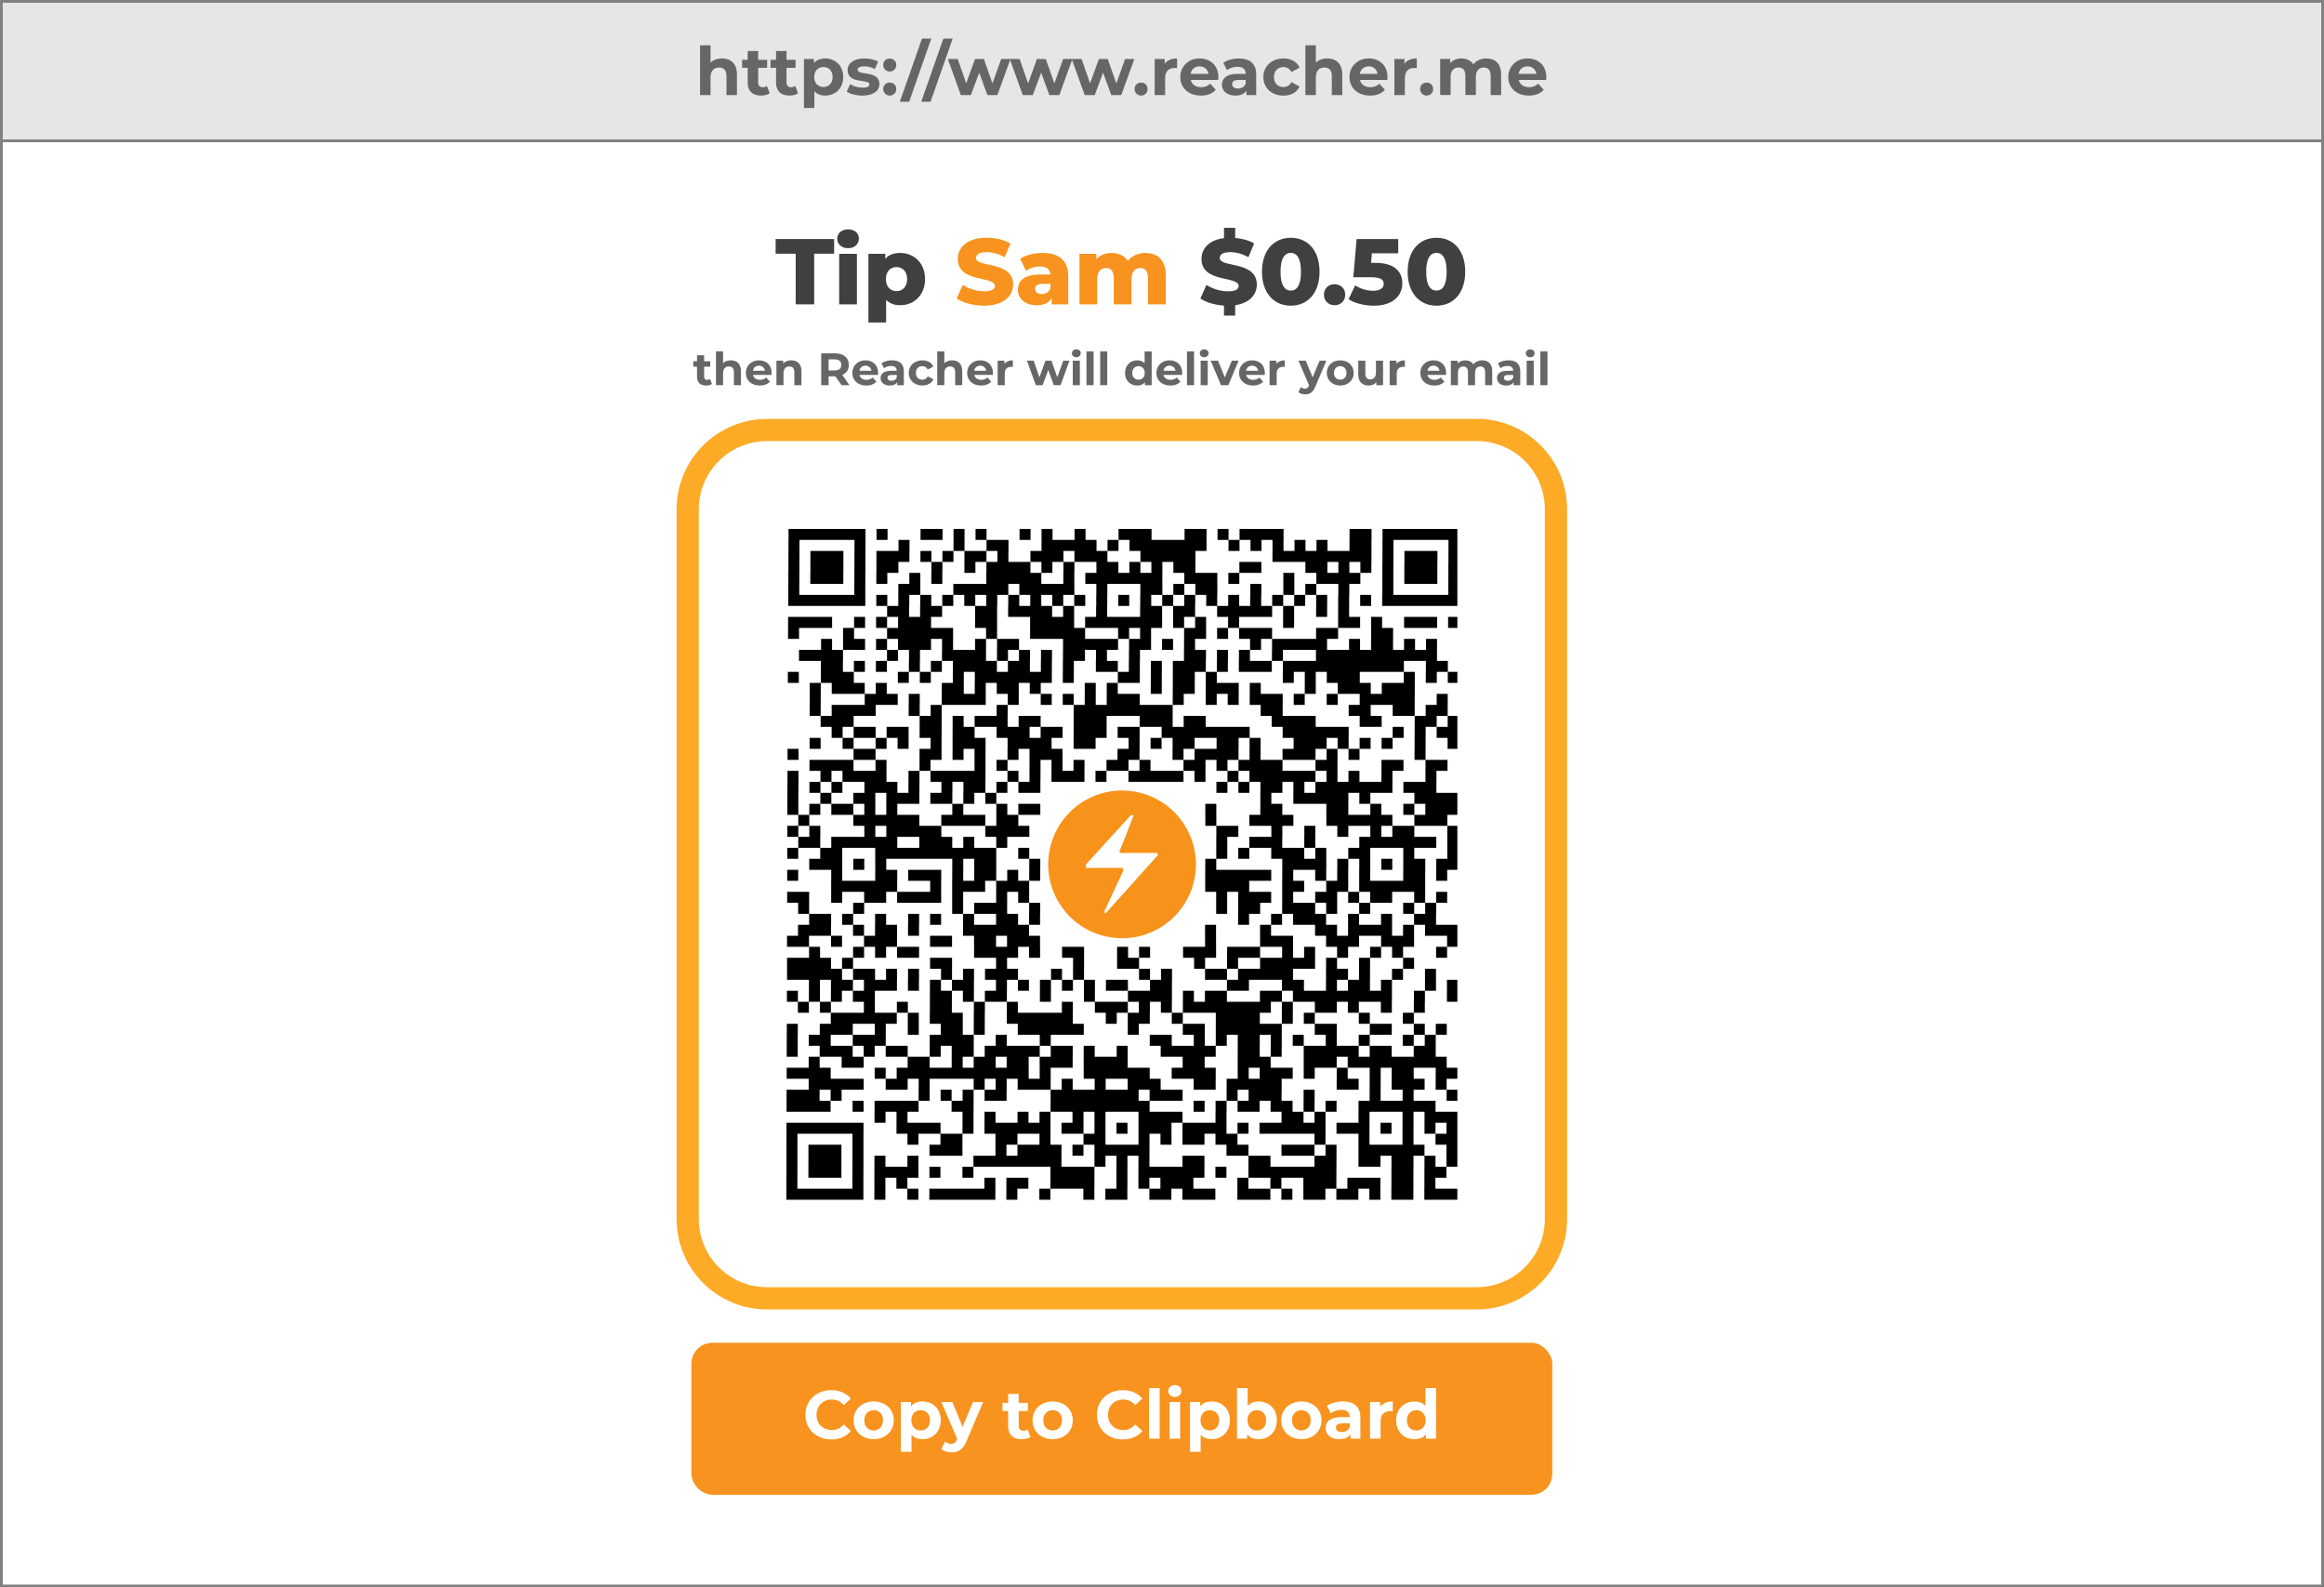 <?xml version="1.0" encoding="UTF-8"?><svg xmlns="http://www.w3.org/2000/svg" xmlns:xlink="http://www.w3.org/1999/xlink" viewBox="0 0 839 573"><rect x="0" y="0" width="839" height="573" fill="#333333" stroke="none"/><defs><style>.h,.i{fill:#fff;}.j{fill:#e6e6e6;}.j,.i{stroke:gray;stroke-miterlimit:10;}.k{fill:#f7931e;}.l{fill:#f7931a;}.m{clip-path:url(#e);}.n{fill:none;}.o{clip-path:url(#f);}.p{fill:#fdaa26;}.q{fill:#404040;}.r{fill:#666;}.s{clip-path:url(#g);}</style><clipPath id="e"><rect class="n" x="283.87" y="190.81" width="242.26" height="242.26"/></clipPath><clipPath id="f"><rect class="n" x="377.05" y="283.99" width="55.91" height="55.91"/></clipPath><clipPath id="g"><rect class="n" x="241.94" y="148.88" width="326.12" height="326.12"/></clipPath></defs><g id="a"/><g id="b"><g id="c"><g id="d"><rect class="i" x=".5" y="48.8" width="838" height="523.7"/><g><path class="h" d="M241.94,440.06V183.82c0-1.14,.06-2.29,.17-3.42,.11-1.14,.28-2.27,.5-3.39,.22-1.12,.5-2.23,.83-3.33,.33-1.1,.72-2.17,1.16-3.23,.44-1.06,.93-2.09,1.47-3.1,.54-1.01,1.13-1.99,1.76-2.94,.64-.95,1.32-1.87,2.04-2.75,.73-.88,1.49-1.73,2.3-2.54,.81-.81,1.66-1.58,2.54-2.3,.88-.73,1.8-1.41,2.75-2.04,.95-.64,1.93-1.22,2.94-1.76s2.04-1.03,3.1-1.47c1.06-.44,2.13-.82,3.23-1.16s2.2-.61,3.33-.83c1.12-.22,2.25-.39,3.39-.5,1.14-.11,2.28-.17,3.42-.17h256.24c1.14,0,2.29,.06,3.42,.17s2.27,.28,3.39,.5c1.12,.22,2.23,.5,3.33,.83s2.17,.72,3.23,1.16c1.06,.44,2.09,.93,3.1,1.47s1.99,1.13,2.94,1.76c.95,.64,1.87,1.32,2.75,2.04,.88,.73,1.73,1.49,2.54,2.3,.81,.81,1.58,1.66,2.3,2.54,.73,.88,1.41,1.8,2.04,2.75,.64,.95,1.22,1.93,1.76,2.94,.54,1.01,1.03,2.04,1.47,3.1,.44,1.06,.82,2.13,1.16,3.23,.33,1.1,.61,2.2,.83,3.33,.22,1.12,.39,2.25,.5,3.39,.11,1.14,.17,2.28,.17,3.42V440.06c0,1.14-.06,2.29-.17,3.42-.11,1.14-.28,2.27-.5,3.39-.22,1.12-.5,2.23-.83,3.33-.33,1.1-.72,2.17-1.16,3.23-.44,1.06-.93,2.09-1.47,3.1-.54,1.01-1.13,1.99-1.76,2.94-.64,.95-1.32,1.87-2.04,2.75-.73,.88-1.49,1.73-2.3,2.54-.81,.81-1.66,1.58-2.54,2.3-.88,.73-1.8,1.41-2.75,2.04-.95,.64-1.93,1.22-2.94,1.76-1.01,.54-2.04,1.03-3.1,1.47-1.06,.44-2.13,.82-3.23,1.16-1.1,.33-2.2,.61-3.33,.83-1.12,.22-2.25,.39-3.39,.5-1.14,.11-2.28,.17-3.42,.17H276.88c-1.14,0-2.29-.06-3.42-.17-1.14-.11-2.27-.28-3.39-.5-1.12-.22-2.23-.5-3.33-.83-1.1-.33-2.17-.72-3.23-1.16-1.06-.44-2.09-.93-3.1-1.47-1.01-.54-1.99-1.13-2.94-1.76-.95-.64-1.87-1.32-2.75-2.04-.88-.73-1.73-1.49-2.54-2.3-.81-.81-1.58-1.66-2.3-2.54-.73-.88-1.41-1.8-2.04-2.75-.64-.95-1.22-1.93-1.76-2.94-.54-1.01-1.03-2.04-1.47-3.1-.44-1.06-.82-2.13-1.16-3.23-.33-1.1-.61-2.2-.83-3.33-.22-1.12-.39-2.25-.5-3.39-.11-1.14-.17-2.28-.17-3.42Z"/><path class="h" d="M274.55,433.07V190.81c0-.61,.06-1.22,.18-1.82,.12-.6,.3-1.18,.53-1.75,.23-.57,.52-1.1,.86-1.61,.34-.51,.73-.98,1.16-1.41,.43-.43,.9-.82,1.41-1.16,.51-.34,1.05-.63,1.61-.86,.57-.23,1.15-.41,1.75-.53,.6-.12,1.21-.18,1.82-.18h242.26c.61,0,1.22,.06,1.82,.18,.6,.12,1.18,.3,1.75,.53,.57,.23,1.1,.52,1.61,.86,.51,.34,.98,.73,1.41,1.16,.43,.43,.82,.9,1.16,1.41,.34,.51,.63,1.05,.86,1.61s.41,1.15,.53,1.75c.12,.6,.18,1.21,.18,1.82v242.26c0,.61-.06,1.22-.18,1.82-.12,.6-.3,1.18-.53,1.75-.23,.57-.52,1.1-.86,1.61-.34,.51-.73,.98-1.16,1.41-.43,.43-.9,.82-1.41,1.16-.51,.34-1.05,.63-1.61,.86-.57,.23-1.15,.41-1.75,.53s-1.21,.18-1.82,.18h-242.26c-.61,0-1.22-.06-1.82-.18-.6-.12-1.18-.3-1.75-.53-.57-.23-1.1-.52-1.61-.86-.51-.34-.98-.73-1.41-1.16-.43-.43-.82-.9-1.16-1.41-.34-.51-.63-1.05-.86-1.61-.23-.57-.41-1.15-.53-1.75-.12-.6-.18-1.21-.18-1.82Z"/><g class="m"><rect class="h" x="283.87" y="190.81" width="242.26" height="242.26"/><path d="M514.21,429.1h11.91v3.97h-11.91v-3.97Zm-11.91,0h7.94v3.97h-7.94v-3.97Zm-7.94,0h3.97v3.97h-3.97v-3.97Zm-11.91,0h7.94v3.97h-7.94v-3.97Zm-11.91,0h7.94v3.97h-7.94v-3.97Zm-7.94,0h3.97v3.97h-3.97v-3.97Zm-15.89,0h11.91v3.97h-11.91v-3.97Zm-19.86,0h11.91v3.97h-11.91v-3.97Zm-11.91,0h7.94v3.97h-7.94v-3.97Zm-15.89,0h7.94v3.97h-7.94v-3.97Zm-7.94,0h3.97v3.97h-3.97v-3.97Zm-15.89,0h3.97v3.97h-3.97v-3.97Zm-11.91,0h3.97v3.97h-3.97v-3.97Zm-27.8,0h23.83v3.97h-23.83v-3.97Zm-7.94,0h3.97v3.97h-3.97v-3.97Zm-11.91,0h3.97v3.97h-3.97v-3.97Zm-31.77,0h27.8v3.97h-27.8v-3.97Zm230.34-3.97h3.97v3.97h-3.97v-3.97Zm-11.91,0h7.94v3.97h-7.94v-3.97Zm-15.89,0h11.91v3.97h-11.91v-3.97Zm-15.89,0h11.91v3.97h-11.91v-3.97Zm-11.91,0h3.97v3.97h-3.97v-3.97Zm-11.91,0h3.97v3.97h-3.97v-3.97Zm-27.8,0h11.91v3.97h-11.91v-3.97Zm-7.94,0h3.97v3.97h-3.97v-3.97Zm-7.94,0h3.97v3.97h-3.97v-3.97Zm-23.83,0h15.89v3.97h-15.89v-3.97Zm-15.89,0h7.94v3.97h-7.94v-3.97Zm-7.94,0h3.97v3.97h-3.97v-3.97Zm-31.77,0h3.97v3.97h-3.97v-3.97Zm-7.94,0h3.97v3.97h-3.97v-3.97Zm-7.94,0h3.97v3.97h-3.97v-3.97Zm-23.83,0h3.97v3.97h-3.97v-3.97Zm230.34-3.97h7.94v3.97h-7.94v-3.97Zm-11.91,0h7.94v3.97h-7.94v-3.97Zm-51.63,0h31.77v3.97h-31.77v-3.97Zm-11.91,0h3.97v3.97h-3.97v-3.97Zm-27.8,0h23.83v3.97h-23.83v-3.97Zm-7.94,0h3.97v3.97h-3.97v-3.97Zm-23.83,0h15.89v3.97h-15.89v-3.97Zm-31.77,0h3.97v3.97h-3.97v-3.97Zm-11.91,0h3.97v3.97h-3.97v-3.97Zm-19.86,0h15.89v3.97h-15.89v-3.97Zm-7.94,0h3.97v3.97h-3.97v-3.97Zm-15.89,0h11.91v3.97h-11.91v-3.97Zm-7.94,0h3.97v3.97h-3.97v-3.97Zm238.29-3.97h3.97v3.97h-3.97v-3.97Zm-7.94,0h3.97v3.97h-3.97v-3.97Zm-11.91,0h7.94v3.97h-7.94v-3.97Zm-11.91,0h7.94v3.97h-7.94v-3.97Zm-15.89,0h7.94v3.97h-7.94v-3.97Zm-23.83,0h7.94v3.97h-7.94v-3.97Zm-23.83,0h7.94v3.97h-7.94v-3.97Zm-15.89,0h3.97v3.97h-3.97v-3.97Zm-7.94,0h3.97v3.97h-3.97v-3.97Zm-7.94,0h3.97v3.97h-3.97v-3.97Zm-43.69,0h31.77v3.97h-31.77v-3.97Zm-23.83,0h3.97v3.97h-3.97v-3.97Zm-11.91,0h3.97v3.97h-3.97v-3.97Zm-7.94,0h3.97v3.97h-3.97v-3.97Zm-15.89,0h11.91v3.97h-11.91v-3.97Zm-7.94,0h3.97v3.97h-3.97v-3.97Zm238.29-3.97h3.97v3.97h-3.97v-3.97Zm-31.77,0h23.83v3.97h-23.83v-3.97Zm-11.91,0h3.97v3.97h-3.97v-3.97Zm-15.89,0h11.91v3.97h-11.91v-3.97Zm-19.86,0h7.94v3.97h-7.94v-3.97Zm-47.66,0h19.86v3.97h-19.86v-3.97Zm-7.94,0h3.97v3.97h-3.97v-3.97Zm-19.86,0h15.89v3.97h-15.89v-3.97Zm-7.94,0h3.97v3.97h-3.97v-3.97Zm-23.83,0h11.91v3.97h-11.91v-3.97Zm-27.8,0h3.97v3.97h-3.97v-3.97Zm-15.89,0h11.91v3.97h-11.91v-3.97Zm-7.94,0h3.97v3.97h-3.97v-3.97Zm234.32-3.97h7.94v3.97h-7.94v-3.97Zm-11.91,0h3.97v3.97h-3.97v-3.97Zm-15.89,0h3.97v3.97h-3.97v-3.97Zm-15.89,0h3.97v3.97h-3.97v-3.97Zm-35.74,0h7.94v3.97h-7.94v-3.97Zm-11.91,0h7.94v3.97h-7.94v-3.97Zm-7.94,0h3.97v3.97h-3.97v-3.97Zm-7.94,0h3.97v3.97h-3.97v-3.97Zm-19.86,0h7.94v3.97h-7.94v-3.97Zm-15.89,0h3.97v3.97h-3.97v-3.97Zm-15.89,0h7.94v3.97h-7.94v-3.97Zm-19.86,0h7.94v3.97h-7.94v-3.97Zm-11.91,0h3.97v3.97h-3.97v-3.97Zm-19.86,0h3.97v3.97h-3.97v-3.97Zm-23.83,0h3.97v3.97h-3.97v-3.97Zm238.29-3.97h3.97v3.97h-3.97v-3.97Zm-7.94,0h3.97v3.97h-3.97v-3.97Zm-7.94,0h3.97v3.97h-3.97v-3.97Zm-7.94,0h3.97v3.97h-3.97v-3.97Zm-15.89,0h11.91v3.97h-11.91v-3.97Zm-27.8,0h23.83v3.97h-23.83v-3.97Zm-7.94,0h3.97v3.97h-3.97v-3.97Zm-19.86,0h15.89v3.97h-15.89v-3.97Zm-15.89,0h11.91v3.97h-11.91v-3.97Zm-7.94,0h3.97v3.97h-3.97v-3.97Zm-7.94,0h3.97v3.97h-3.97v-3.97Zm-11.91,0h7.94v3.97h-7.94v-3.97Zm-27.8,0h23.83v3.97h-23.83v-3.97Zm-7.94,0h3.97v3.97h-3.97v-3.97Zm-23.83,0h15.89v3.97h-15.89v-3.97Zm-39.71,0h27.8v3.97h-27.8v-3.97Zm230.34-3.97h11.91v3.97h-11.91v-3.97Zm-7.94,0h3.97v3.97h-3.97v-3.97Zm-15.89,0h3.97v3.97h-3.97v-3.97Zm-15.89,0h3.97v3.97h-3.97v-3.97Zm-11.91,0h7.94v3.97h-7.94v-3.97Zm-23.83,0h3.97v3.97h-3.97v-3.97Zm-27.8,0h15.89v3.97h-15.89v-3.97Zm-15.89,0h3.97v3.97h-3.97v-3.97Zm-7.94,0h3.97v3.97h-3.97v-3.97Zm-11.91,0h3.97v3.97h-3.97v-3.97Zm-7.94,0h3.97v3.97h-3.97v-3.97Zm-11.91,0h3.97v3.97h-3.97v-3.97Zm-7.94,0h3.97v3.97h-3.97v-3.97Zm-23.83,0h3.97v3.97h-3.97v-3.97Zm-7.94,0h3.97v3.97h-3.97v-3.97Zm174.74-3.97h27.8v3.97h-27.8v-3.97Zm-11.91,0h3.97v3.97h-3.97v-3.97Zm-7.94,0h3.97v3.97h-3.97v-3.97Zm-11.91,0h7.94v3.97h-7.94v-3.97Zm-11.91,0h7.94v3.97h-7.94v-3.97Zm-7.94,0h3.97v3.97h-3.97v-3.97Zm-7.94,0h3.97v3.97h-3.97v-3.97Zm-51.63,0h35.74v3.97h-35.74v-3.97Zm-35.74,0h7.94v3.97h-7.94v-3.97Zm-27.8,0h15.89v3.97h-15.89v-3.97Zm-7.94,0h3.97v3.97h-3.97v-3.97Zm-23.83,0h15.89v3.97h-15.89v-3.97Zm238.29-3.97h3.97v3.97h-3.97v-3.97Zm-15.89,0h3.97v3.97h-3.97v-3.97Zm-11.91,0h3.97v3.97h-3.97v-3.97Zm-23.83,0h3.97v3.97h-3.97v-3.97Zm-19.86,0h11.91v3.97h-11.91v-3.97Zm-7.94,0h3.97v3.97h-3.97v-3.97Zm-27.8,0h11.91v3.97h-11.91v-3.97Zm-35.74,0h31.77v3.97h-31.77v-3.97Zm-23.83,0h7.94v3.97h-7.94v-3.97Zm-7.94,0h3.97v3.97h-3.97v-3.97Zm-7.94,0h3.97v3.97h-3.97v-3.97Zm-7.94,0h3.97v3.97h-3.97v-3.97Zm-31.77,0h3.97v3.97h-3.97v-3.97Zm-15.89,0h11.91v3.97h-11.91v-3.97Zm234.32-3.97h3.97v3.97h-3.97v-3.97Zm-15.89,0h11.91v3.97h-11.91v-3.97Zm-7.94,0h3.97v3.97h-3.97v-3.97Zm-11.91,0h7.94v3.97h-7.94v-3.97Zm-39.71,0h19.86v3.97h-19.86v-3.97Zm-11.91,0h7.94v3.97h-7.94v-3.97Zm-23.83,0h11.91v3.97h-11.91v-3.97Zm-11.91,0h3.97v3.97h-3.97v-3.97Zm-11.91,0h3.97v3.97h-3.97v-3.97Zm-15.89,0h11.91v3.97h-11.91v-3.97Zm-7.94,0h3.97v3.97h-3.97v-3.97Zm-7.94,0h3.97v3.97h-3.97v-3.97Zm-19.86,0h3.97v3.97h-3.97v-3.97Zm-11.91,0h7.94v3.97h-7.94v-3.97Zm-27.8,0h19.86v3.97h-19.86v-3.97Zm226.37-3.97h7.94v3.97h-7.94v-3.97Zm-15.89,0h7.94v3.97h-7.94v-3.97Zm-7.94,0h3.97v3.97h-3.97v-3.97Zm-11.91,0h3.97v3.97h-3.97v-3.97Zm-11.91,0h3.97v3.97h-3.97v-3.97Zm-15.89,0h11.91v3.97h-11.91v-3.97Zm-7.94,0h3.97v3.97h-3.97v-3.97Zm-23.83,0h15.89v3.97h-15.89v-3.97Zm-31.77,0h23.83v3.97h-23.83v-3.97Zm-15.89,0h3.97v3.97h-3.97v-3.97Zm-51.63,0h47.66v3.97h-47.66v-3.97Zm-7.94,0h3.97v3.97h-3.97v-3.97Zm-31.77,0h15.89v3.97h-15.89v-3.97Zm202.54-3.97h35.74v3.97h-35.74v-3.97Zm-15.89,0h11.91v3.97h-11.91v-3.97Zm-23.83,0h11.91v3.97h-11.91v-3.97Zm-19.86,0h7.94v3.97h-7.94v-3.97Zm-35.74,0h15.89v3.97h-15.89v-3.97Zm-15.89,0h11.91v3.97h-11.91v-3.97Zm-11.91,0h7.94v3.97h-7.94v-3.97Zm-11.91,0h7.94v3.97h-7.94v-3.97Zm-7.94,0h3.97v3.97h-3.97v-3.97Zm-15.89,0h7.94v3.97h-7.94v-3.97Zm-23.83,0h7.94v3.97h-7.94v-3.97Zm-11.91,0h3.97v3.97h-3.97v-3.97Zm218.43-3.97h7.94v3.97h-7.94v-3.97Zm-15.89,0h7.94v3.97h-7.94v-3.97Zm-23.83,0h19.86v3.97h-19.86v-3.97Zm-11.91,0h3.97v3.97h-3.97v-3.97Zm-11.91,0h7.94v3.97h-7.94v-3.97Zm-27.8,0h19.86v3.97h-19.86v-3.97Zm-15.89,0h3.97v3.97h-3.97v-3.97Zm-11.91,0h3.97v3.97h-3.97v-3.97Zm-11.91,0h7.94v3.97h-7.94v-3.97Zm-23.83,0h19.86v3.97h-19.86v-3.97Zm-11.91,0h7.94v3.97h-7.94v-3.97Zm-7.94,0h3.97v3.97h-3.97v-3.97Zm-15.89,0h7.94v3.97h-7.94v-3.97Zm-7.94,0h3.97v3.97h-3.97v-3.97Zm-15.89,0h11.91v3.97h-11.91v-3.97Zm-11.91,0h3.97v3.97h-3.97v-3.97Zm230.34-3.97h3.97v3.97h-3.97v-3.97Zm-7.94,0h3.97v3.97h-3.97v-3.97Zm-15.89,0h3.97v3.97h-3.97v-3.97Zm-11.91,0h3.97v3.97h-3.97v-3.97Zm-11.91,0h3.97v3.97h-3.97v-3.97Zm-7.94,0h3.97v3.97h-3.97v-3.97Zm-11.91,0h7.94v3.97h-7.94v-3.97Zm-7.94,0h3.97v3.97h-3.97v-3.97Zm-7.94,0h3.97v3.97h-3.97v-3.97Zm-15.89,0h7.94v3.97h-7.94v-3.97Zm-39.71,0h3.97v3.97h-3.97v-3.97Zm-15.89,0h3.97v3.97h-3.97v-3.97Zm-23.83,0h15.89v3.97h-15.89v-3.97Zm-27.8,0h11.91v3.97h-11.91v-3.97Zm-15.89,0h7.94v3.97h-7.94v-3.97Zm-7.94,0h3.97v3.97h-3.97v-3.97Zm234.32-3.97h3.97v3.97h-3.97v-3.97Zm-7.94,0h3.97v3.97h-3.97v-3.97Zm-15.89,0h7.94v3.97h-7.94v-3.97Zm-19.86,0h7.94v3.97h-7.94v-3.97Zm-35.74,0h23.83v3.97h-23.83v-3.97Zm-11.91,0h7.94v3.97h-7.94v-3.97Zm-19.86,0h3.97v3.97h-3.97v-3.97Zm-39.71,0h23.83v3.97h-23.83v-3.97Zm-15.89,0h3.97v3.97h-3.97v-3.97Zm-11.91,0h7.94v3.97h-7.94v-3.97Zm-11.91,0h3.97v3.97h-3.97v-3.97Zm-11.91,0h3.97v3.97h-3.97v-3.97Zm-19.86,0h11.91v3.97h-11.91v-3.97Zm-11.91,0h3.97v3.97h-3.97v-3.97Zm222.4-3.97h3.97v3.97h-3.97v-3.97Zm-15.89,0h3.97v3.97h-3.97v-3.97Zm-19.86,0h3.97v3.97h-3.97v-3.97Zm-7.94,0h3.97v3.97h-3.97v-3.97Zm-23.83,0h15.89v3.97h-15.89v-3.97Zm-15.89,0h3.97v3.97h-3.97v-3.97Zm-15.89,0h7.94v3.97h-7.94v-3.97Zm-7.94,0h3.97v3.97h-3.97v-3.97Zm-35.74,0h23.83v3.97h-23.83v-3.97Zm-11.91,0h3.97v3.97h-3.97v-3.97Zm-15.89,0h11.91v3.97h-11.91v-3.97Zm-7.94,0h3.97v3.97h-3.97v-3.97Zm-27.8,0h23.83v3.97h-23.83v-3.97Zm210.49-3.97h3.97v3.97h-3.97v-3.97Zm-11.91,0h3.97v3.97h-3.97v-3.97Zm-11.91,0h3.97v3.97h-3.97v-3.97Zm-11.91,0h7.94v3.97h-7.94v-3.97Zm-11.91,0h3.97v3.97h-3.97v-3.97Zm-35.74,0h31.77v3.97h-31.77v-3.97Zm-7.94,0h3.97v3.97h-3.97v-3.97Zm-7.94,0h3.97v3.97h-3.97v-3.97Zm-15.89,0h11.91v3.97h-11.91v-3.97Zm-11.91,0h3.97v3.97h-3.97v-3.97Zm-19.86,0h3.97v3.97h-3.97v-3.97Zm-11.91,0h3.97v3.97h-3.97v-3.97Zm-15.89,0h7.94v3.97h-7.94v-3.97Zm-11.91,0h3.97v3.97h-3.97v-3.97Zm-11.91,0h3.97v3.97h-3.97v-3.97Zm-15.89,0h3.97v3.97h-3.97v-3.97Zm-7.94,0h3.97v3.97h-3.97v-3.97Zm234.32-3.97h3.97v3.97h-3.97v-3.97Zm-11.91,0h3.97v3.97h-3.97v-3.97Zm-43.69,0h35.74v3.97h-35.74v-3.97Zm-11.91,0h7.94v3.97h-7.94v-3.97Zm-19.86,0h7.94v3.97h-7.94v-3.97Zm-7.94,0h3.97v3.97h-3.97v-3.97Zm-19.86,0h15.89v3.97h-15.89v-3.97Zm-15.89,0h3.97v3.97h-3.97v-3.97Zm-15.89,0h3.97v3.97h-3.97v-3.97Zm-19.86,0h7.94v3.97h-7.94v-3.97Zm-7.94,0h3.97v3.97h-3.97v-3.97Zm-11.91,0h7.94v3.97h-7.94v-3.97Zm-27.8,0h7.94v3.97h-7.94v-3.97Zm-7.94,0h3.97v3.97h-3.97v-3.97Zm-7.94,0h3.97v3.97h-3.97v-3.97Zm-7.94,0h3.97v3.97h-3.97v-3.97Zm238.29-3.97h3.97v3.97h-3.97v-3.97Zm-7.94,0h3.97v3.97h-3.97v-3.97Zm-15.89,0h3.97v3.97h-3.97v-3.97Zm-11.91,0h7.94v3.97h-7.94v-3.97Zm-7.94,0h3.97v3.97h-3.97v-3.97Zm-15.89,0h7.94v3.97h-7.94v-3.97Zm-19.86,0h7.94v3.97h-7.94v-3.97Zm-27.8,0h7.94v3.97h-7.94v-3.97Zm-15.89,0h7.94v3.97h-7.94v-3.97Zm-7.94,0h3.97v3.97h-3.97v-3.97Zm-7.94,0h3.97v3.97h-3.97v-3.97Zm-7.94,0h3.97v3.97h-3.97v-3.97Zm-7.94,0h3.97v3.97h-3.97v-3.97Zm-7.94,0h3.97v3.97h-3.97v-3.97Zm-15.89,0h7.94v3.97h-7.94v-3.97Zm-7.94,0h3.97v3.97h-3.97v-3.97Zm-7.94,0h3.97v3.97h-3.97v-3.97Zm-15.89,0h11.91v3.97h-11.91v-3.97Zm-11.91,0h7.94v3.97h-7.94v-3.97Zm-7.94,0h3.97v3.97h-3.97v-3.97Zm222.4-3.97h3.97v3.97h-3.97v-3.97Zm-11.91,0h3.97v3.97h-3.97v-3.97Zm-11.91,0h3.97v3.97h-3.97v-3.97Zm-11.91,0h7.94v3.97h-7.94v-3.97Zm-31.77,0h19.86v3.97h-19.86v-3.97Zm-11.91,0h7.94v3.97h-7.94v-3.97Zm-15.89,0h3.97v3.97h-3.97v-3.97Zm-7.94,0h3.97v3.97h-3.97v-3.97Zm-23.83,0h3.97v3.97h-3.97v-3.97Zm-7.94,0h3.97v3.97h-3.97v-3.97Zm-23.83,0h11.91v3.97h-11.91v-3.97Zm-7.94,0h3.97v3.97h-3.97v-3.97Zm-7.94,0h3.97v3.97h-3.97v-3.97Zm-11.91,0h3.97v3.97h-3.97v-3.97Zm-7.94,0h3.97v3.97h-3.97v-3.97Zm-11.91,0h7.94v3.97h-7.94v-3.97Zm-23.83,0h19.86v3.97h-19.86v-3.97Zm222.4-3.97h3.97v3.97h-3.97v-3.97Zm-15.89,0h3.97v3.97h-3.97v-3.97Zm-11.91,0h3.97v3.97h-3.97v-3.97Zm-23.83,0h19.86v3.97h-19.86v-3.97Zm-11.91,0h3.97v3.97h-3.97v-3.97Zm-11.91,0h3.97v3.97h-3.97v-3.97Zm-27.8,0h7.94v3.97h-7.94v-3.97Zm-15.89,0h3.97v3.97h-3.97v-3.97Zm-27.8,0h3.97v3.97h-3.97v-3.97Zm-23.83,0h7.94v3.97h-7.94v-3.97Zm-31.77,0h3.97v3.97h-3.97v-3.97Zm-19.86,0h15.89v3.97h-15.89v-3.97Zm234.32-3.97h3.97v3.97h-3.97v-3.97Zm-15.89,0h3.97v3.97h-3.97v-3.97Zm-7.94,0h3.97v3.97h-3.97v-3.97Zm-11.91,0h3.97v3.97h-3.97v-3.97Zm-11.91,0h3.97v3.97h-3.97v-3.97Zm-7.94,0h3.97v3.97h-3.97v-3.97Zm-19.86,0h11.91v3.97h-11.91v-3.97Zm-15.89,0h11.91v3.97h-11.91v-3.97Zm-15.89,0h3.97v3.97h-3.97v-3.97Zm-7.94,0h3.97v3.97h-3.97v-3.97Zm-19.86,0h7.94v3.97h-7.94v-3.97Zm-11.91,0h3.97v3.97h-3.97v-3.97Zm-19.86,0h15.89v3.97h-15.89v-3.97Zm-27.8,0h7.94v3.97h-7.94v-3.97Zm-7.94,0h3.97v3.97h-3.97v-3.97Zm-7.94,0h3.97v3.97h-3.97v-3.97Zm-15.89,0h3.97v3.97h-3.97v-3.97Zm230.34-3.97h3.97v3.97h-3.97v-3.97Zm-23.83,0h11.91v3.97h-11.91v-3.97Zm-19.86,0h11.91v3.97h-11.91v-3.97Zm-23.83,0h11.91v3.97h-11.91v-3.97Zm-19.86,0h3.97v3.97h-3.97v-3.97Zm-71.49,0h11.91v3.97h-11.91v-3.97Zm-11.91,0h7.94v3.97h-7.94v-3.97Zm-15.89,0h7.94v3.97h-7.94v-3.97Zm-23.83,0h11.91v3.97h-11.91v-3.97Zm-11.91,0h3.97v3.97h-3.97v-3.97Zm-15.89,0h7.94v3.97h-7.94v-3.97Zm230.34-3.97h11.91v3.97h-11.91v-3.97Zm-7.94,0h3.97v3.97h-3.97v-3.97Zm-19.86,0h15.89v3.97h-15.89v-3.97Zm-11.91,0h7.94v3.97h-7.94v-3.97Zm-19.86,0h3.97v3.97h-3.97v-3.97Zm-19.86,0h3.97v3.97h-3.97v-3.97Zm-87.37,0h23.83v3.97h-23.83v-3.97Zm-19.86,0h3.97v3.97h-3.97v-3.97Zm-11.91,0h7.94v3.97h-7.94v-3.97Zm-7.94,0h3.97v3.97h-3.97v-3.97Zm-19.86,0h11.91v3.97h-11.91v-3.97Zm222.4-3.97h7.94v3.97h-7.94v-3.97Zm-11.91,0h3.97v3.97h-3.97v-3.97Zm-11.91,0h3.97v3.97h-3.97v-3.97Zm-19.86,0h11.91v3.97h-11.91v-3.97Zm-7.94,0h3.97v3.97h-3.97v-3.97Zm-11.91,0h3.97v3.97h-3.97v-3.97Zm-75.46,0h3.97v3.97h-3.97v-3.97Zm-11.91,0h7.94v3.97h-7.94v-3.97Zm-11.91,0h3.97v3.97h-3.97v-3.97Zm-11.91,0h3.97v3.97h-3.97v-3.97Zm-7.94,0h3.97v3.97h-3.97v-3.97Zm-11.91,0h3.97v3.97h-3.97v-3.97Zm-11.91,0h3.97v3.97h-3.97v-3.97Zm-11.91,0h7.94v3.97h-7.94v-3.97Zm222.4-3.97h3.97v3.97h-3.97v-3.97Zm-7.94,0h3.97v3.97h-3.97v-3.97Zm-15.89,0h3.97v3.97h-3.97v-3.97Zm-11.91,0h3.97v3.97h-3.97v-3.97Zm-15.89,0h11.91v3.97h-11.91v-3.97Zm-15.89,0h7.94v3.97h-7.94v-3.97Zm-7.94,0h3.97v3.97h-3.97v-3.97Zm-67.51,0h3.97v3.97h-3.97v-3.97Zm-19.86,0h11.91v3.97h-11.91v-3.97Zm-7.94,0h3.97v3.97h-3.97v-3.97Zm-35.74,0h3.97v3.97h-3.97v-3.97Zm-19.86,0h3.97v3.97h-3.97v-3.97Zm230.34-3.97h3.97v3.97h-3.97v-3.97Zm-7.94,0h3.97v3.97h-3.97v-3.97Zm-15.89,0h7.94v3.97h-7.94v-3.97Zm-7.94,0h3.97v3.97h-3.97v-3.97Zm-11.91,0h7.94v3.97h-7.94v-3.97Zm-11.91,0h3.97v3.97h-3.97v-3.97Zm-15.89,0h11.91v3.97h-11.91v-3.97Zm-7.94,0h3.97v3.97h-3.97v-3.97Zm-71.49,0h3.97v3.97h-3.97v-3.97Zm-7.94,0h3.97v3.97h-3.97v-3.97Zm-15.89,0h3.97v3.97h-3.97v-3.97Zm-19.86,0h15.89v3.97h-15.89v-3.97Zm-11.91,0h7.94v3.97h-7.94v-3.97Zm-11.91,0h3.97v3.97h-3.97v-3.97Zm-15.89,0h7.94v3.97h-7.94v-3.97Zm206.52-3.97h23.83v3.97h-23.83v-3.97Zm-11.91,0h7.94v3.97h-7.94v-3.97Zm-15.89,0h7.94v3.97h-7.94v-3.97Zm-27.8,0h15.89v3.97h-15.89v-3.97Zm-75.46,0h11.91v3.97h-11.91v-3.97Zm-15.89,0h11.91v3.97h-11.91v-3.97Zm-7.94,0h3.97v3.97h-3.97v-3.97Zm-35.74,0h23.83v3.97h-23.83v-3.97Zm218.43-3.97h3.97v3.97h-3.97v-3.97Zm-11.91,0h7.94v3.97h-7.94v-3.97Zm-15.89,0h3.97v3.97h-3.97v-3.97Zm-7.94,0h3.97v3.97h-3.97v-3.97Zm-7.94,0h3.97v3.97h-3.97v-3.97Zm-11.91,0h3.97v3.97h-3.97v-3.97Zm-27.8,0h23.83v3.97h-23.83v-3.97Zm-63.54,0h3.97v3.97h-3.97v-3.97Zm-7.94,0h3.97v3.97h-3.97v-3.97Zm-11.91,0h7.94v3.97h-7.94v-3.97Zm-7.94,0h3.97v3.97h-3.97v-3.97Zm-15.89,0h11.91v3.97h-11.91v-3.97Zm-11.91,0h7.94v3.97h-7.94v-3.97Zm-15.89,0h3.97v3.97h-3.97v-3.97Zm-15.89,0h3.97v3.97h-3.97v-3.97Zm234.32-3.97h7.94v3.97h-7.94v-3.97Zm-11.91,0h7.94v3.97h-7.94v-3.97Zm-7.94,0h3.97v3.97h-3.97v-3.97Zm-7.94,0h3.97v3.97h-3.97v-3.97Zm-7.94,0h3.97v3.97h-3.97v-3.97Zm-19.86,0h15.89v3.97h-15.89v-3.97Zm-27.8,0h3.97v3.97h-3.97v-3.97Zm-63.54,0h3.97v3.97h-3.97v-3.97Zm-19.86,0h7.94v3.97h-7.94v-3.97Zm-7.94,0h3.97v3.97h-3.97v-3.97Zm-27.8,0h3.97v3.97h-3.97v-3.97Zm-7.94,0h3.97v3.97h-3.97v-3.97Zm-15.89,0h11.91v3.97h-11.91v-3.97Zm230.34-3.97h3.97v3.97h-3.97v-3.97Zm-15.89,0h3.97v3.97h-3.97v-3.97Zm-19.86,0h7.94v3.97h-7.94v-3.97Zm-11.91,0h3.97v3.97h-3.97v-3.97Zm-15.89,0h11.91v3.97h-11.91v-3.97Zm-11.91,0h3.97v3.97h-3.97v-3.97Zm-7.94,0h3.97v3.97h-3.97v-3.97Zm-71.49,0h3.97v3.97h-3.97v-3.97Zm-51.63,0h43.69v3.97h-43.69v-3.97Zm-19.86,0h7.94v3.97h-7.94v-3.97Zm-11.91,0h3.97v3.97h-3.97v-3.97Zm238.29-3.97h3.97v3.97h-3.97v-3.97Zm-31.77,0h27.8v3.97h-27.8v-3.97Zm-19.86,0h3.97v3.97h-3.97v-3.97Zm-19.86,0h11.91v3.97h-11.91v-3.97Zm-11.91,0h3.97v3.97h-3.97v-3.97Zm-79.43,0h3.97v3.97h-3.97v-3.97Zm-11.91,0h3.97v3.97h-3.97v-3.97Zm-15.89,0h11.91v3.97h-11.91v-3.97Zm-31.77,0h23.83v3.97h-23.83v-3.97Zm-11.91,0h7.94v3.97h-7.94v-3.97Zm234.32-3.97h3.97v3.97h-3.97v-3.97Zm-19.86,0h7.94v3.97h-7.94v-3.97Zm-7.94,0h3.97v3.97h-3.97v-3.97Zm-11.91,0h3.97v3.97h-3.97v-3.97Zm-11.91,0h3.97v3.97h-3.97v-3.97Zm-11.91,0h3.97v3.97h-3.97v-3.97Zm-19.86,0h7.94v3.97h-7.94v-3.97Zm-83.4,0h15.89v3.97h-15.89v-3.97Zm-35.74,0h19.86v3.97h-19.86v-3.97Zm-7.94,0h3.97v3.97h-3.97v-3.97Zm-19.86,0h3.97v3.97h-3.97v-3.97Zm-7.94,0h3.97v3.97h-3.97v-3.97Zm226.37-3.97h11.91v3.97h-11.91v-3.97Zm-31.77,0h23.83v3.97h-23.83v-3.97Zm-27.8,0h15.89v3.97h-15.89v-3.97Zm-15.89,0h3.97v3.97h-3.97v-3.97Zm-75.46,0h7.94v3.97h-7.94v-3.97Zm-19.86,0h15.89v3.97h-15.89v-3.97Zm-31.77,0h23.83v3.97h-23.83v-3.97Zm-19.86,0h3.97v3.97h-3.97v-3.97Zm226.37-3.97h11.91v3.97h-11.91v-3.97Zm-7.94,0h3.97v3.97h-3.97v-3.97Zm-11.91,0h3.97v3.97h-3.97v-3.97Zm-15.89,0h7.94v3.97h-7.94v-3.97Zm-23.83,0h7.94v3.97h-7.94v-3.97Zm-19.86,0h3.97v3.97h-3.97v-3.97Zm-67.51,0h7.94v3.97h-7.94v-3.97Zm-7.94,0h3.97v3.97h-3.97v-3.97Zm-15.89,0h3.97v3.97h-3.97v-3.97Zm-23.83,0h3.97v3.97h-3.97v-3.97Zm-7.94,0h3.97v3.97h-3.97v-3.97Zm-11.91,0h7.94v3.97h-7.94v-3.97Zm-7.94,0h3.97v3.97h-3.97v-3.97Zm-7.94,0h3.97v3.97h-3.97v-3.97Zm226.37-3.97h15.89v3.97h-15.89v-3.97Zm-19.86,0h3.97v3.97h-3.97v-3.97Zm-23.83,0h19.86v3.97h-19.86v-3.97Zm-11.91,0h3.97v3.97h-3.97v-3.97Zm-99.29,0h3.97v3.97h-3.97v-3.97Zm-7.94,0h3.97v3.97h-3.97v-3.97Zm-11.91,0h7.94v3.97h-7.94v-3.97Zm-15.89,0h11.91v3.97h-11.91v-3.97Zm-11.91,0h7.94v3.97h-7.94v-3.97Zm-11.91,0h3.97v3.97h-3.97v-3.97Zm-11.91,0h3.97v3.97h-3.97v-3.97Zm222.4-3.97h11.91v3.97h-11.91v-3.97Zm-31.77,0h27.8v3.97h-27.8v-3.97Zm-7.94,0h3.97v3.97h-3.97v-3.97Zm-11.91,0h7.94v3.97h-7.94v-3.97Zm-7.94,0h3.97v3.97h-3.97v-3.97Zm-7.94,0h3.97v3.97h-3.97v-3.97Zm-71.49,0h7.94v3.97h-7.94v-3.97Zm-7.94,0h3.97v3.97h-3.97v-3.97Zm-11.91,0h7.94v3.97h-7.94v-3.97Zm-7.94,0h3.97v3.97h-3.97v-3.97Zm-11.91,0h3.97v3.97h-3.97v-3.97Zm-15.89,0h11.91v3.97h-11.91v-3.97Zm-11.91,0h3.97v3.97h-3.97v-3.97Zm-7.94,0h3.97v3.97h-3.97v-3.97Zm-7.94,0h3.97v3.97h-3.97v-3.97Zm230.34-3.97h3.97v3.97h-3.97v-3.97Zm-15.89,0h3.97v3.97h-3.97v-3.97Zm-11.91,0h3.97v3.97h-3.97v-3.97Zm-7.94,0h3.97v3.97h-3.97v-3.97Zm-27.8,0h23.83v3.97h-23.83v-3.97Zm-7.94,0h3.97v3.97h-3.97v-3.97Zm-11.91,0h3.97v3.97h-3.97v-3.97Zm-23.83,0h19.86v3.97h-19.86v-3.97Zm-11.91,0h3.97v3.97h-3.97v-3.97Zm-15.89,0h11.91v3.97h-11.91v-3.97Zm-7.94,0h3.97v3.97h-3.97v-3.97Zm-7.94,0h3.97v3.97h-3.97v-3.97Zm-27.8,0h19.86v3.97h-19.86v-3.97Zm-7.94,0h3.97v3.97h-3.97v-3.97Zm-23.83,0h15.89v3.97h-15.89v-3.97Zm-7.94,0h3.97v3.97h-3.97v-3.97Zm-11.91,0h3.97v3.97h-3.97v-3.97Zm230.34-3.97h7.94v3.97h-7.94v-3.97Zm-15.89,0h7.94v3.97h-7.94v-3.97Zm-23.83,0h7.94v3.97h-7.94v-3.97Zm-27.8,0h15.89v3.97h-15.89v-3.97Zm-7.94,0h3.97v3.97h-3.97v-3.97Zm-11.91,0h7.94v3.97h-7.94v-3.97Zm-15.89,0h3.97v3.97h-3.97v-3.97Zm-11.91,0h7.94v3.97h-7.94v-3.97Zm-11.91,0h3.97v3.97h-3.97v-3.97Zm-7.94,0h3.97v3.97h-3.97v-3.97Zm-7.94,0h3.97v3.97h-3.97v-3.97Zm-11.91,0h3.97v3.97h-3.97v-3.97Zm-7.94,0h3.97v3.97h-3.97v-3.97Zm-19.86,0h3.97v3.97h-3.97v-3.97Zm-15.89,0h3.97v3.97h-3.97v-3.97Zm-23.83,0h15.89v3.97h-15.89v-3.97Zm218.43-3.97h3.97v3.97h-3.97v-3.97Zm-23.83,0h3.97v3.97h-3.97v-3.97Zm-7.94,0h3.97v3.97h-3.97v-3.97Zm-15.89,0h11.91v3.97h-11.91v-3.97Zm-11.91,0h3.97v3.97h-3.97v-3.97Zm-19.86,0h15.89v3.97h-15.89v-3.97Zm-7.94,0h3.97v3.97h-3.97v-3.97Zm-19.86,0h7.94v3.97h-7.94v-3.97Zm-31.77,0h11.91v3.97h-11.91v-3.97Zm-7.94,0h3.97v3.97h-3.97v-3.97Zm-11.91,0h3.97v3.97h-3.97v-3.97Zm-7.94,0h3.97v3.97h-3.97v-3.97Zm-11.91,0h7.94v3.97h-7.94v-3.97Zm-23.83,0h7.94v3.97h-7.94v-3.97Zm-23.83,0h3.97v3.97h-3.97v-3.97Zm238.29-3.97h3.97v3.97h-3.97v-3.97Zm-11.91,0h3.97v3.97h-3.97v-3.97Zm-11.91,0h3.97v3.97h-3.97v-3.97Zm-7.94,0h3.97v3.97h-3.97v-3.97Zm-7.94,0h3.97v3.97h-3.97v-3.97Zm-15.89,0h11.91v3.97h-11.91v-3.97Zm-15.89,0h3.97v3.97h-3.97v-3.97Zm-11.91,0h7.94v3.97h-7.94v-3.97Zm-15.89,0h7.94v3.97h-7.94v-3.97Zm-7.94,0h3.97v3.97h-3.97v-3.97Zm-7.94,0h3.97v3.97h-3.97v-3.97Zm-19.86,0h7.94v3.97h-7.94v-3.97Zm-23.83,0h15.89v3.97h-15.89v-3.97Zm-19.86,0h11.91v3.97h-11.91v-3.97Zm-7.94,0h3.97v3.97h-3.97v-3.97Zm-11.91,0h3.97v3.97h-3.97v-3.97Zm-7.94,0h3.97v3.97h-3.97v-3.97Zm-11.91,0h3.97v3.97h-3.97v-3.97Zm-11.91,0h3.97v3.97h-3.97v-3.97Zm226.37-3.97h7.94v3.97h-7.94v-3.97Zm-7.94,0h3.97v3.97h-3.97v-3.97Zm-7.94,0h3.97v3.97h-3.97v-3.97Zm-39.71,0h23.83v3.97h-23.83v-3.97Zm-43.69,0h31.77v3.97h-31.77v-3.97Zm-15.89,0h7.94v3.97h-7.94v-3.97Zm-15.89,0h11.91v3.97h-11.91v-3.97Zm-11.91,0h7.94v3.97h-7.94v-3.97Zm-15.89,0h11.91v3.97h-11.91v-3.97Zm-15.89,0h7.94v3.97h-7.94v-3.97Zm-11.91,0h7.94v3.97h-7.94v-3.97Zm-11.91,0h7.94v3.97h-7.94v-3.97Zm-11.91,0h7.94v3.97h-7.94v-3.97Zm-7.94,0h3.97v3.97h-3.97v-3.97Zm222.4-3.97h3.97v3.97h-3.97v-3.97Zm-11.91,0h7.94v3.97h-7.94v-3.97Zm-19.86,0h7.94v3.97h-7.94v-3.97Zm-31.77,0h15.89v3.97h-15.89v-3.97Zm-31.77,0h7.94v3.97h-7.94v-3.97Zm-15.89,0h11.91v3.97h-11.91v-3.97Zm-23.83,0h11.91v3.97h-11.91v-3.97Zm-19.86,0h7.94v3.97h-7.94v-3.97Zm-15.89,0h11.91v3.97h-11.91v-3.97Zm-7.94,0h3.97v3.97h-3.97v-3.97Zm-11.91,0h7.94v3.97h-7.94v-3.97Zm-35.74,0h11.91v3.97h-11.91v-3.97Zm218.43-3.97h7.94v3.97h-7.94v-3.97Zm-11.91,0h7.94v3.97h-7.94v-3.97Zm-15.89,0h7.94v3.97h-7.94v-3.97Zm-31.77,0h7.94v3.97h-7.94v-3.97Zm-67.51,0h35.74v3.97h-35.74v-3.97Zm-27.8,0h3.97v3.97h-3.97v-3.97Zm-23.83,0h3.97v3.97h-3.97v-3.97Zm-7.94,0h3.97v3.97h-3.97v-3.97Zm-27.8,0h15.89v3.97h-15.89v-3.97Zm-7.94,0h3.97v3.97h-3.97v-3.97Zm226.37-3.97h3.97v3.97h-3.97v-3.97Zm-27.8,0h19.86v3.97h-19.86v-3.97Zm-11.91,0h3.97v3.97h-3.97v-3.97Zm-11.91,0h3.97v3.97h-3.97v-3.97Zm-15.89,0h11.91v3.97h-11.91v-3.97Zm-7.94,0h3.97v3.97h-3.97v-3.97Zm-7.94,0h3.97v3.97h-3.97v-3.97Zm-11.91,0h3.97v3.97h-3.97v-3.97Zm-23.83,0h11.91v3.97h-11.91v-3.97Zm-7.94,0h3.97v3.97h-3.97v-3.97Zm-7.94,0h3.97v3.97h-3.97v-3.97Zm-7.94,0h3.97v3.97h-3.97v-3.97Zm-11.91,0h3.97v3.97h-3.97v-3.97Zm-23.83,0h15.89v3.97h-15.89v-3.97Zm-11.91,0h3.97v3.97h-3.97v-3.97Zm-15.89,0h11.91v3.97h-11.91v-3.97Zm-19.86,0h3.97v3.97h-3.97v-3.97Zm206.52-3.97h11.91v3.97h-11.91v-3.97Zm-15.89,0h11.91v3.97h-11.91v-3.97Zm-11.91,0h3.97v3.97h-3.97v-3.97Zm-19.86,0h3.97v3.97h-3.97v-3.97Zm-15.89,0h11.91v3.97h-11.91v-3.97Zm-11.91,0h7.94v3.97h-7.94v-3.97Zm-7.94,0h3.97v3.97h-3.97v-3.97Zm-15.89,0h3.97v3.97h-3.97v-3.97Zm-7.94,0h3.97v3.97h-3.97v-3.97Zm-19.86,0h3.97v3.97h-3.97v-3.97Zm-11.91,0h7.94v3.97h-7.94v-3.97Zm-7.94,0h3.97v3.97h-3.97v-3.97Zm-11.91,0h7.94v3.97h-7.94v-3.97Zm-23.83,0h3.97v3.97h-3.97v-3.97Zm-15.89,0h11.91v3.97h-11.91v-3.97Zm-7.94,0h3.97v3.97h-3.97v-3.97Zm230.34-3.97h3.97v3.97h-3.97v-3.97Zm-7.94,0h3.97v3.97h-3.97v-3.97Zm-7.94,0h3.97v3.97h-3.97v-3.97Zm-27.8,0h11.91v3.97h-11.91v-3.97Zm-7.94,0h3.97v3.97h-3.97v-3.97Zm-7.94,0h3.97v3.97h-3.97v-3.97Zm-27.8,0h3.97v3.97h-3.97v-3.97Zm-11.91,0h7.94v3.97h-7.94v-3.97Zm-7.94,0h3.97v3.97h-3.97v-3.97Zm-11.91,0h7.94v3.97h-7.94v-3.97Zm-19.86,0h3.97v3.97h-3.97v-3.97Zm-31.77,0h27.8v3.97h-27.8v-3.97Zm-7.94,0h3.97v3.97h-3.97v-3.97Zm-11.91,0h3.97v3.97h-3.97v-3.97Zm-7.94,0h3.97v3.97h-3.97v-3.97Zm-27.8,0h11.91v3.97h-11.91v-3.97Zm-11.91,0h3.97v3.97h-3.97v-3.97Zm230.34-3.97h7.94v3.97h-7.94v-3.97Zm-51.63,0h43.69v3.97h-43.69v-3.97Zm-15.89,0h11.91v3.97h-11.91v-3.97Zm-7.94,0h3.97v3.97h-3.97v-3.97Zm-15.89,0h11.91v3.97h-11.91v-3.97Zm-7.94,0h3.97v3.97h-3.97v-3.97Zm-7.94,0h3.97v3.97h-3.97v-3.97Zm-11.91,0h7.94v3.97h-7.94v-3.97Zm-11.91,0h3.97v3.97h-3.97v-3.97Zm-7.94,0h3.97v3.97h-3.97v-3.97Zm-11.91,0h7.94v3.97h-7.94v-3.97Zm-19.86,0h15.89v3.97h-15.89v-3.97Zm-7.94,0h3.97v3.97h-3.97v-3.97Zm-7.94,0h3.97v3.97h-3.97v-3.97Zm-11.91,0h3.97v3.97h-3.97v-3.97Zm-7.94,0h3.97v3.97h-3.97v-3.97Zm-11.91,0h7.94v3.97h-7.94v-3.97Zm178.72-3.97h43.69v3.97h-43.69v-3.97Zm-15.89,0h3.97v3.97h-3.97v-3.97Zm-11.91,0h3.97v3.97h-3.97v-3.97Zm-7.94,0h3.97v3.97h-3.97v-3.97Zm-11.91,0h7.94v3.97h-7.94v-3.97Zm-19.86,0h3.97v3.97h-3.97v-3.97Zm-11.91,0h3.97v3.97h-3.97v-3.97Zm-11.91,0h7.94v3.97h-7.94v-3.97Zm-7.94,0h3.97v3.97h-3.97v-3.97Zm-7.94,0h3.97v3.97h-3.97v-3.97Zm-7.94,0h3.97v3.97h-3.97v-3.97Zm-19.86,0h15.89v3.97h-15.89v-3.97Zm-11.91,0h3.97v3.97h-3.97v-3.97Zm-7.94,0h3.97v3.97h-3.97v-3.97Zm-31.77,0h15.89v3.97h-15.89v-3.97Zm226.37-3.97h3.97v3.97h-3.97v-3.97Zm-7.94,0h3.97v3.97h-3.97v-3.97Zm-11.91,0h7.94v3.97h-7.94v-3.97Zm-7.94,0h3.97v3.97h-3.97v-3.97Zm-27.8,0h19.86v3.97h-19.86v-3.97Zm-7.94,0h3.97v3.97h-3.97v-3.97Zm-23.83,0h3.97v3.97h-3.97v-3.97Zm-7.94,0h3.97v3.97h-3.97v-3.97Zm-11.91,0h7.94v3.97h-7.94v-3.97Zm-23.83,0h19.86v3.97h-19.86v-3.97Zm-23.83,0h7.94v3.97h-7.94v-3.97Zm-7.94,0h3.97v3.97h-3.97v-3.97Zm-11.91,0h3.97v3.97h-3.97v-3.97Zm-15.89,0h11.91v3.97h-11.91v-3.97Zm-7.94,0h3.97v3.97h-3.97v-3.97Zm-11.91,0h7.94v3.97h-7.94v-3.97Zm-7.94,0h3.97v3.97h-3.97v-3.97Zm198.57-3.97h7.94v3.97h-7.94v-3.97Zm-19.86,0h7.94v3.97h-7.94v-3.97Zm-27.8,0h11.91v3.97h-11.91v-3.97Zm-7.94,0h3.97v3.97h-3.97v-3.97Zm-11.91,0h7.94v3.97h-7.94v-3.97Zm-15.89,0h3.97v3.97h-3.97v-3.97Zm-7.94,0h3.97v3.97h-3.97v-3.97Zm-31.77,0h19.86v3.97h-19.86v-3.97Zm-15.89,0h3.97v3.97h-3.97v-3.97Zm-35.74,0h23.83v3.97h-23.83v-3.97Zm-15.89,0h3.97v3.97h-3.97v-3.97Zm-19.86,0h3.97v3.97h-3.97v-3.97Zm238.29-3.97h3.97v3.97h-3.97v-3.97Zm-15.89,0h11.91v3.97h-11.91v-3.97Zm-11.91,0h3.97v3.97h-3.97v-3.97Zm-11.91,0h7.94v3.97h-7.94v-3.97Zm-19.86,0h3.97v3.97h-3.97v-3.97Zm-19.86,0h3.97v3.97h-3.97v-3.97Zm-11.91,0h3.97v3.97h-3.97v-3.97Zm-7.94,0h3.97v3.97h-3.97v-3.97Zm-31.77,0h27.8v3.97h-27.8v-3.97Zm-19.86,0h15.89v3.97h-15.89v-3.97Zm-19.86,0h7.94v3.97h-7.94v-3.97Zm-27.8,0h11.91v3.97h-11.91v-3.97Zm-7.94,0h3.97v3.97h-3.97v-3.97Zm-7.94,0h3.97v3.97h-3.97v-3.97Zm-23.83,0h15.89v3.97h-15.89v-3.97Zm198.57-3.97h3.97v3.97h-3.97v-3.97Zm-7.94,0h3.97v3.97h-3.97v-3.97Zm-11.91,0h3.97v3.97h-3.97v-3.97Zm-23.83,0h19.86v3.97h-19.86v-3.97Zm-15.89,0h7.94v3.97h-7.94v-3.97Zm-11.91,0h7.94v3.97h-7.94v-3.97Zm-15.89,0h3.97v3.97h-3.97v-3.97Zm-11.91,0h3.97v3.97h-3.97v-3.97Zm-19.86,0h15.89v3.97h-15.89v-3.97Zm-11.91,0h7.94v3.97h-7.94v-3.97Zm-19.86,0h7.94v3.97h-7.94v-3.97Zm-11.91,0h7.94v3.97h-7.94v-3.97Zm178.72-3.97h27.8v3.97h-27.8v-3.97Zm-7.94,0h3.97v3.97h-3.97v-3.97Zm-7.94,0h3.97v3.97h-3.97v-3.97Zm-7.94,0h3.97v3.97h-3.97v-3.97Zm-7.94,0h3.97v3.97h-3.97v-3.97Zm-7.94,0h3.97v3.97h-3.97v-3.97Zm-7.94,0h3.97v3.97h-3.97v-3.97Zm-7.94,0h3.97v3.97h-3.97v-3.97Zm-7.94,0h3.97v3.97h-3.97v-3.97Zm-7.94,0h3.97v3.97h-3.97v-3.97Zm-7.94,0h3.97v3.97h-3.97v-3.97Zm-7.94,0h3.97v3.97h-3.97v-3.97Zm-7.94,0h3.97v3.97h-3.97v-3.97Zm-7.94,0h3.97v3.97h-3.97v-3.97Zm-7.94,0h3.97v3.97h-3.97v-3.97Zm-7.94,0h3.97v3.97h-3.97v-3.97Zm-7.94,0h3.97v3.97h-3.97v-3.97Zm-7.94,0h3.97v3.97h-3.97v-3.97Zm-7.94,0h3.97v3.97h-3.97v-3.97Zm-7.94,0h3.97v3.97h-3.97v-3.97Zm-7.94,0h3.97v3.97h-3.97v-3.97Zm-7.94,0h3.97v3.97h-3.97v-3.97Zm-7.94,0h3.97v3.97h-3.97v-3.97Zm-7.94,0h3.97v3.97h-3.97v-3.97Zm-31.77,0h27.8v3.97h-27.8v-3.97Zm238.29-3.97h3.97v3.97h-3.97v-3.97Zm-23.83,0h3.97v3.97h-3.97v-3.97Zm-15.89,0h3.97v3.97h-3.97v-3.97Zm-11.91,0h3.97v3.97h-3.97v-3.97Zm-7.94,0h3.97v3.97h-3.97v-3.97Zm-11.91,0h3.97v3.97h-3.97v-3.97Zm-19.86,0h7.94v3.97h-7.94v-3.97Zm-7.94,0h3.97v3.97h-3.97v-3.97Zm-11.91,0h7.94v3.97h-7.94v-3.97Zm-15.89,0h3.97v3.97h-3.97v-3.97Zm-27.8,0h19.86v3.97h-19.86v-3.97Zm-23.83,0h19.86v3.97h-19.86v-3.97Zm-19.86,0h7.94v3.97h-7.94v-3.97Zm-15.89,0h3.97v3.97h-3.97v-3.97Zm-23.83,0h3.97v3.97h-3.97v-3.97Zm238.29-3.97h3.97v3.97h-3.97v-3.97Zm-15.89,0h11.91v3.97h-11.91v-3.97Zm-7.94,0h3.97v3.97h-3.97v-3.97Zm-23.83,0h15.89v3.97h-15.89v-3.97Zm-11.91,0h3.97v3.97h-3.97v-3.97Zm-19.86,0h3.97v3.97h-3.97v-3.97Zm-15.89,0h11.91v3.97h-11.91v-3.97Zm-35.74,0h27.8v3.97h-27.8v-3.97Zm-7.94,0h3.97v3.97h-3.97v-3.97Zm-27.8,0h19.86v3.97h-19.86v-3.97Zm-19.86,0h3.97v3.97h-3.97v-3.97Zm-7.94,0h3.97v3.97h-3.97v-3.97Zm-11.91,0h3.97v3.97h-3.97v-3.97Zm-7.94,0h3.97v3.97h-3.97v-3.97Zm-15.89,0h11.91v3.97h-11.91v-3.97Zm-7.94,0h3.97v3.97h-3.97v-3.97Zm238.29-3.97h3.97v3.97h-3.97v-3.97Zm-15.89,0h11.91v3.97h-11.91v-3.97Zm-7.94,0h3.97v3.97h-3.97v-3.97Zm-7.94,0h3.97v3.97h-3.97v-3.97Zm-7.94,0h3.97v3.97h-3.97v-3.97Zm-11.91,0h7.94v3.97h-7.94v-3.97Zm-23.83,0h7.94v3.97h-7.94v-3.97Zm-23.83,0h7.94v3.97h-7.94v-3.97Zm-7.94,0h3.97v3.97h-3.97v-3.97Zm-7.94,0h3.97v3.97h-3.97v-3.97Zm-11.91,0h7.94v3.97h-7.94v-3.97Zm-11.91,0h3.97v3.97h-3.97v-3.97Zm-7.94,0h3.97v3.97h-3.97v-3.97Zm-19.86,0h15.89v3.97h-15.89v-3.97Zm-7.94,0h3.97v3.97h-3.97v-3.97Zm-11.91,0h3.97v3.97h-3.97v-3.97Zm-19.86,0h7.94v3.97h-7.94v-3.97Zm-7.94,0h3.97v3.97h-3.97v-3.97Zm-15.89,0h11.91v3.97h-11.91v-3.97Zm-7.94,0h3.97v3.97h-3.97v-3.97Zm238.29-3.97h3.97v3.97h-3.97v-3.97Zm-15.89,0h11.91v3.97h-11.91v-3.97Zm-7.94,0h3.97v3.97h-3.97v-3.97Zm-39.71,0h35.74v3.97h-35.74v-3.97Zm-47.66,0h19.86v3.97h-19.86v-3.97Zm-23.83,0h11.91v3.97h-11.91v-3.97Zm-15.89,0h11.91v3.97h-11.91v-3.97Zm-11.91,0h3.97v3.97h-3.97v-3.97Zm-11.91,0h7.94v3.97h-7.94v-3.97Zm-7.94,0h3.97v3.97h-3.97v-3.97Zm-7.94,0h3.97v3.97h-3.97v-3.97Zm-15.89,0h11.91v3.97h-11.91v-3.97Zm-7.94,0h3.97v3.97h-3.97v-3.97Zm-15.89,0h11.91v3.97h-11.91v-3.97Zm-7.94,0h3.97v3.97h-3.97v-3.97Zm238.29-3.97h3.97v3.97h-3.97v-3.97Zm-23.83,0h3.97v3.97h-3.97v-3.97Zm-11.91,0h7.94v3.97h-7.94v-3.97Zm-11.91,0h3.97v3.97h-3.97v-3.97Zm-7.94,0h3.97v3.97h-3.97v-3.97Zm-7.94,0h3.97v3.97h-3.97v-3.97Zm-7.94,0h3.97v3.97h-3.97v-3.97Zm-7.94,0h3.97v3.97h-3.97v-3.97Zm-35.74,0h27.8v3.97h-27.8v-3.97Zm-7.94,0h3.97v3.97h-3.97v-3.97Zm-23.83,0h19.86v3.97h-19.86v-3.97Zm-19.86,0h7.94v3.97h-7.94v-3.97Zm-11.91,0h3.97v3.97h-3.97v-3.97Zm-19.86,0h3.97v3.97h-3.97v-3.97Zm-15.89,0h3.97v3.97h-3.97v-3.97Zm-23.83,0h3.97v3.97h-3.97v-3.97Zm214.46-3.97h27.8v3.97h-27.8v-3.97Zm-11.91,0h7.94v3.97h-7.94v-3.97Zm-39.71,0h15.89v3.97h-15.89v-3.97Zm-7.94,0h3.97v3.97h-3.97v-3.97Zm-11.91,0h7.94v3.97h-7.94v-3.97Zm-23.83,0h11.91v3.97h-11.91v-3.97Zm-15.89,0h3.97v3.97h-3.97v-3.97Zm-11.91,0h3.97v3.97h-3.97v-3.97Zm-7.94,0h3.97v3.97h-3.97v-3.97Zm-15.89,0h3.97v3.97h-3.97v-3.97Zm-7.94,0h3.97v3.97h-3.97v-3.97Zm-11.91,0h7.94v3.97h-7.94v-3.97Zm-15.89,0h3.97v3.97h-3.97v-3.97Zm-31.77,0h27.8v3.97h-27.8v-3.97Z"/></g><g class="o"><circle class="l" cx="405.1" cy="312.04" r="26.66" transform="translate(8.33 634.61) rotate(-76.72)"/><path class="h" d="M409.23,294.27c-1.59,4.13-3.18,8.57-5.09,13.01,0,0,0,.63,.64,.63h13.03s0,.32,.32,.63l-19.07,21.26c-.32-.32-.32-.63-.32-.95l6.67-14.28v-1.27h-13.35v-1.27l16.21-17.77h.95Z"/></g><g class="s"><path class="p" d="M533.12,159.21c.8,0,1.61,.04,2.41,.12,.8,.08,1.6,.2,2.39,.35,.79,.16,1.57,.35,2.34,.59,.77,.23,1.53,.51,2.27,.81,.74,.31,1.48,.65,2.18,1.03,.71,.38,1.4,.8,2.07,1.24,.67,.44,1.32,.93,1.94,1.44,.62,.51,1.22,1.05,1.79,1.62,.57,.57,1.11,1.17,1.62,1.79,.51,.62,.99,1.27,1.44,1.94,.45,.67,.86,1.36,1.24,2.07,.38,.71,.73,1.44,1.03,2.18,.31,.74,.58,1.51,.81,2.27,.23,.77,.43,1.56,.59,2.34,.16,.79,.28,1.59,.35,2.39,.08,.8,.12,1.61,.12,2.41V440.06c0,.8-.04,1.61-.12,2.41-.08,.8-.2,1.6-.35,2.39-.16,.79-.35,1.58-.59,2.34-.23,.77-.51,1.53-.81,2.27-.31,.74-.65,1.48-1.03,2.18-.38,.71-.8,1.41-1.24,2.07-.45,.67-.93,1.32-1.44,1.94-.51,.62-1.05,1.22-1.62,1.79-.57,.57-1.17,1.11-1.79,1.62-.62,.51-1.27,.99-1.94,1.44-.67,.45-1.36,.86-2.07,1.24-.71,.38-1.44,.73-2.18,1.03-.74,.31-1.51,.58-2.28,.81-.77,.23-1.55,.43-2.34,.59-.79,.16-1.59,.28-2.39,.35-.8,.08-1.61,.12-2.41,.12H276.88c-.8,0-1.61-.04-2.41-.12-.8-.08-1.6-.2-2.39-.35-.79-.16-1.58-.35-2.35-.59-.76-.23-1.53-.51-2.27-.81-.74-.31-1.48-.65-2.18-1.03-.71-.38-1.41-.8-2.07-1.24-.67-.45-1.32-.93-1.94-1.44-.62-.51-1.22-1.06-1.79-1.62-.57-.57-1.11-1.17-1.62-1.79-.51-.62-.99-1.27-1.44-1.94-.45-.67-.86-1.36-1.24-2.07-.38-.71-.73-1.44-1.03-2.18-.31-.74-.58-1.51-.81-2.28-.23-.77-.43-1.55-.59-2.34-.16-.79-.28-1.59-.35-2.39s-.12-1.61-.12-2.41V183.82c0-.8,.04-1.61,.12-2.41,.08-.8,.2-1.6,.35-2.39,.16-.79,.35-1.57,.59-2.34,.23-.77,.51-1.53,.81-2.27,.31-.74,.65-1.48,1.03-2.18,.38-.71,.8-1.4,1.24-2.07,.44-.67,.93-1.32,1.44-1.94s1.06-1.22,1.62-1.79c.57-.57,1.17-1.11,1.79-1.62,.62-.51,1.27-.99,1.94-1.44,.67-.45,1.36-.86,2.07-1.24,.71-.38,1.44-.72,2.18-1.03,.74-.31,1.51-.58,2.27-.81,.77-.23,1.56-.43,2.34-.59,.79-.16,1.59-.28,2.39-.35,.8-.08,1.61-.12,2.41-.12h256.24m0-8H276.88c-1.07,0-2.13,.05-3.2,.16s-2.12,.26-3.17,.47c-1.05,.21-2.08,.47-3.1,.78-1.02,.31-2.03,.67-3.01,1.08-.99,.41-1.95,.86-2.89,1.37-.94,.5-1.86,1.05-2.75,1.65-.89,.59-1.74,1.23-2.57,1.91s-1.62,1.39-2.37,2.15c-.76,.76-1.47,1.55-2.15,2.37-.68,.83-1.31,1.68-1.91,2.57-.59,.89-1.14,1.8-1.65,2.75-.5,.94-.96,1.91-1.37,2.89-.41,.99-.77,1.99-1.08,3.01-.31,1.02-.57,2.06-.78,3.1s-.36,2.1-.47,3.17-.16,2.13-.16,3.2V440.06c0,1.07,.05,2.13,.16,3.2,.1,1.06,.26,2.12,.47,3.17,.21,1.05,.47,2.08,.78,3.1,.31,1.02,.67,2.03,1.08,3.01,.41,.99,.86,1.95,1.37,2.89,.5,.94,1.05,1.86,1.65,2.75,.59,.89,1.23,1.74,1.91,2.57,.68,.83,1.39,1.62,2.15,2.37,.76,.76,1.55,1.47,2.37,2.15,.83,.68,1.68,1.31,2.57,1.91,.89,.59,1.8,1.14,2.75,1.65,.94,.5,1.91,.96,2.89,1.37,.99,.41,1.99,.77,3.01,1.08,1.02,.31,2.06,.57,3.1,.78,1.05,.21,2.1,.36,3.17,.47s2.13,.16,3.2,.16h256.24c1.07,0,2.13-.05,3.2-.16,1.06-.1,2.12-.26,3.17-.47,1.05-.21,2.08-.47,3.1-.78,1.02-.31,2.03-.67,3.01-1.08s1.95-.86,2.89-1.37c.94-.5,1.86-1.05,2.75-1.65,.89-.59,1.74-1.23,2.57-1.91,.83-.68,1.62-1.39,2.37-2.15,.76-.76,1.47-1.55,2.15-2.37,.68-.83,1.31-1.68,1.91-2.57,.59-.89,1.14-1.8,1.65-2.75,.5-.94,.96-1.91,1.37-2.89s.77-1.99,1.08-3.01,.57-2.06,.78-3.1c.21-1.05,.36-2.1,.47-3.17,.1-1.06,.16-2.13,.16-3.2V183.82c0-1.07-.05-2.13-.16-3.2-.1-1.06-.26-2.12-.47-3.17-.21-1.05-.47-2.08-.78-3.1-.31-1.02-.67-2.03-1.08-3.01s-.86-1.95-1.37-2.89c-.5-.94-1.05-1.86-1.65-2.75-.59-.89-1.23-1.74-1.91-2.57-.68-.83-1.39-1.62-2.15-2.37-.76-.76-1.55-1.47-2.37-2.15s-1.68-1.31-2.57-1.91c-.89-.59-1.8-1.14-2.75-1.65-.94-.5-1.91-.96-2.89-1.37s-1.99-.77-3.01-1.08c-1.02-.31-2.06-.57-3.1-.78-1.05-.21-2.1-.36-3.17-.47-1.06-.1-2.13-.16-3.2-.16h0Z"/></g><g/></g><g><path class="q" d="M287.26,91.58h-7.24v-5.29h21.12v5.29h-7.21v18.29h-6.67v-18.29Z"/><path class="q" d="M302.25,86.19c0-1.92,1.55-3.4,3.91-3.4s3.91,1.38,3.91,3.3c0,2.02-1.55,3.5-3.91,3.5s-3.91-1.48-3.91-3.4Zm.71,5.42h6.4v18.26h-6.4v-18.26Z"/><path class="q" d="M333.96,100.75c0,5.79-4.01,9.43-8.96,9.43-2.12,0-3.84-.64-5.09-1.92v8.15h-6.4v-24.8h6.1v1.82c1.21-1.45,3-2.12,5.39-2.12,4.95,0,8.96,3.64,8.96,9.43Zm-6.47,0c0-2.76-1.68-4.35-3.84-4.35s-3.84,1.58-3.84,4.35,1.68,4.35,3.84,4.35,3.84-1.58,3.84-4.35Z"/><path class="k" d="M345.38,107.76l2.19-4.92c2.09,1.38,5.05,2.32,7.78,2.32s3.84-.77,3.84-1.92c0-3.74-13.41-1.01-13.41-9.77,0-4.21,3.44-7.65,10.44-7.65,3.07,0,6.23,.71,8.56,2.06l-2.06,4.95c-2.26-1.21-4.48-1.82-6.54-1.82-2.8,0-3.81,.94-3.81,2.12,0,3.6,13.38,.91,13.38,9.6,0,4.11-3.44,7.61-10.44,7.61-3.87,0-7.72-1.04-9.94-2.59Z"/><path class="k" d="M385.64,99.74v10.14h-5.96v-2.36c-.91,1.75-2.73,2.66-5.39,2.66-4.38,0-6.81-2.46-6.81-5.63,0-3.37,2.46-5.46,8.12-5.46h3.64c-.1-1.85-1.35-2.9-3.87-2.9-1.75,0-3.71,.61-4.95,1.58l-2.16-4.35c2.09-1.38,5.19-2.12,8.05-2.12,5.93,0,9.33,2.63,9.33,8.42Zm-6.4,4.28v-1.58h-2.76c-2.06,0-2.8,.74-2.8,1.85s.88,1.85,2.39,1.85c1.42,0,2.66-.67,3.17-2.12Z"/><path class="k" d="M420.85,99.43v10.44h-6.4v-9.4c0-2.63-1.08-3.74-2.76-3.74-1.85,0-3.2,1.25-3.2,4.08v9.06h-6.4v-9.4c0-2.63-1.04-3.74-2.76-3.74-1.89,0-3.23,1.25-3.23,4.08v9.06h-6.4v-18.26h6.1v1.92c1.38-1.48,3.3-2.22,5.46-2.22,2.49,0,4.62,.91,5.9,2.86,1.45-1.82,3.71-2.86,6.33-2.86,4.25,0,7.38,2.46,7.38,8.12Z"/><path class="q" d="M445.92,110.18v3.74h-4.04v-3.6c-3.37-.24-6.57-1.21-8.52-2.56l2.19-4.92c2.09,1.38,5.05,2.32,7.78,2.32s3.84-.77,3.84-1.92c0-3.74-13.41-1.01-13.41-9.77,0-3.71,2.66-6.84,8.12-7.51v-3.71h4.04v3.64c2.49,.2,4.95,.88,6.84,1.99l-2.06,4.95c-2.26-1.21-4.48-1.82-6.54-1.82-2.8,0-3.81,.94-3.81,2.12,0,3.6,13.38,.91,13.38,9.6,0,3.57-2.56,6.67-7.82,7.45Z"/><path class="q" d="M455.59,98.09c0-7.78,4.38-12.26,10.41-12.26s10.38,4.48,10.38,12.26-4.38,12.26-10.38,12.26-10.41-4.48-10.41-12.26Zm14.08,0c0-4.95-1.55-6.81-3.67-6.81s-3.71,1.85-3.71,6.81,1.55,6.81,3.71,6.81,3.67-1.85,3.67-6.81Z"/><path class="q" d="M477.96,106.37c0-2.29,1.68-3.77,3.84-3.77s3.84,1.48,3.84,3.77-1.65,3.81-3.84,3.81-3.84-1.58-3.84-3.81Z"/><path class="q" d="M506.26,102.3c0,4.21-3.17,8.05-10.28,8.05-3.27,0-6.74-.81-9.13-2.32l2.39-5.02c1.92,1.28,4.28,1.95,6.54,1.95s3.77-.91,3.77-2.49c0-1.45-.98-2.39-4.58-2.39h-6.4l1.18-13.78h15.03v5.15h-9.5l-.3,3.44h1.58c6.97,0,9.7,3.23,9.7,7.41Z"/><path class="q" d="M508.18,98.09c0-7.78,4.38-12.26,10.41-12.26s10.38,4.48,10.38,12.26-4.38,12.26-10.38,12.26-10.41-4.48-10.41-12.26Zm14.08,0c0-4.95-1.55-6.81-3.67-6.81s-3.71,1.85-3.71,6.81,1.55,6.81,3.71,6.81,3.67-1.85,3.67-6.81Z"/></g><g><rect class="k" x="249.6" y="484.69" width="310.8" height="54.9" rx="7.59" ry="7.59"/><g><path class="h" d="M290.76,510.71c0-5.19,3.98-8.9,9.34-8.9,2.97,0,5.46,1.08,7.08,3.05l-2.56,2.36c-1.16-1.33-2.61-2.02-4.33-2.02-3.22,0-5.51,2.26-5.51,5.51s2.29,5.51,5.51,5.51c1.72,0,3.17-.69,4.33-2.04l2.56,2.36c-1.62,1.99-4.1,3.07-7.1,3.07-5.33,0-9.32-3.71-9.32-8.9Z"/><path class="h" d="M308.14,512.7c0-3.98,3.07-6.81,7.28-6.81s7.25,2.83,7.25,6.81-3.05,6.81-7.25,6.81-7.28-2.83-7.28-6.81Zm10.64,0c0-2.29-1.45-3.66-3.37-3.66s-3.39,1.38-3.39,3.66,1.48,3.66,3.39,3.66,3.37-1.38,3.37-3.66Z"/><path class="h" d="M339.63,512.7c0,4.15-2.88,6.81-6.59,6.81-1.65,0-3-.52-3.98-1.6v6.17h-3.83v-17.99h3.66v1.52c.96-1.16,2.38-1.72,4.15-1.72,3.71,0,6.59,2.65,6.59,6.81Zm-3.88,0c0-2.29-1.45-3.66-3.37-3.66s-3.37,1.38-3.37,3.66,1.45,3.66,3.37,3.66,3.37-1.38,3.37-3.66Z"/><path class="h" d="M354.94,506.09l-5.97,14.04c-1.28,3.2-3.1,4.15-5.48,4.15-1.35,0-2.83-.44-3.69-1.2l1.4-2.73c.59,.52,1.4,.84,2.16,.84,1.06,0,1.65-.47,2.16-1.65l.05-.12-5.73-13.32h3.96l3.71,8.97,3.74-8.97h3.69Z"/><path class="h" d="M372,518.68c-.79,.57-1.94,.84-3.12,.84-3.12,0-4.94-1.6-4.94-4.74v-5.43h-2.04v-2.95h2.04v-3.22h3.83v3.22h3.29v2.95h-3.29v5.38c0,1.13,.61,1.75,1.65,1.75,.57,0,1.13-.17,1.55-.49l1.03,2.7Z"/><path class="h" d="M372.76,512.7c0-3.98,3.07-6.81,7.28-6.81s7.25,2.83,7.25,6.81-3.05,6.81-7.25,6.81-7.28-2.83-7.28-6.81Zm10.64,0c0-2.29-1.45-3.66-3.37-3.66s-3.39,1.38-3.39,3.66,1.48,3.66,3.39,3.66,3.37-1.38,3.37-3.66Z"/><path class="h" d="M395.99,510.71c0-5.19,3.98-8.9,9.34-8.9,2.97,0,5.46,1.08,7.08,3.05l-2.56,2.36c-1.16-1.33-2.61-2.02-4.33-2.02-3.22,0-5.51,2.26-5.51,5.51s2.29,5.51,5.51,5.51c1.72,0,3.17-.69,4.33-2.04l2.56,2.36c-1.62,1.99-4.11,3.07-7.1,3.07-5.33,0-9.32-3.71-9.32-8.9Z"/><path class="h" d="M414.82,501.08h3.83v18.24h-3.83v-18.24Z"/><path class="h" d="M421.75,502.11c0-1.2,.96-2.14,2.38-2.14s2.38,.89,2.38,2.06c0,1.28-.96,2.21-2.38,2.21s-2.38-.93-2.38-2.14Zm.47,3.98h3.83v13.23h-3.83v-13.23Z"/><path class="h" d="M444.02,512.7c0,4.15-2.88,6.81-6.59,6.81-1.65,0-3-.52-3.98-1.6v6.17h-3.83v-17.99h3.66v1.52c.96-1.16,2.38-1.72,4.15-1.72,3.71,0,6.59,2.65,6.59,6.81Zm-3.88,0c0-2.29-1.45-3.66-3.37-3.66s-3.37,1.38-3.37,3.66,1.45,3.66,3.37,3.66,3.37-1.38,3.37-3.66Z"/><path class="h" d="M460.98,512.7c0,4.15-2.88,6.81-6.59,6.81-1.77,0-3.2-.57-4.15-1.72v1.52h-3.66v-18.24h3.83v6.42c.98-1.08,2.34-1.6,3.98-1.6,3.71,0,6.59,2.65,6.59,6.81Zm-3.88,0c0-2.29-1.45-3.66-3.37-3.66s-3.37,1.38-3.37,3.66,1.45,3.66,3.37,3.66,3.37-1.38,3.37-3.66Z"/><path class="h" d="M462.55,512.7c0-3.98,3.07-6.81,7.28-6.81s7.25,2.83,7.25,6.81-3.05,6.81-7.25,6.81-7.28-2.83-7.28-6.81Zm10.64,0c0-2.29-1.45-3.66-3.37-3.66s-3.39,1.38-3.39,3.66,1.47,3.66,3.39,3.66,3.37-1.38,3.37-3.66Z"/><path class="h" d="M491.12,511.77v7.55h-3.59v-1.65c-.71,1.2-2.09,1.84-4.03,1.84-3.1,0-4.94-1.72-4.94-4.01s1.65-3.96,5.68-3.96h3.05c0-1.65-.98-2.61-3.05-2.61-1.4,0-2.85,.47-3.81,1.23l-1.38-2.68c1.45-1.03,3.59-1.6,5.7-1.6,4.03,0,6.37,1.87,6.37,5.88Zm-3.83,3.37v-1.35h-2.63c-1.79,0-2.36,.66-2.36,1.55,0,.96,.81,1.6,2.16,1.6,1.28,0,2.38-.59,2.83-1.79Z"/><path class="h" d="M502.8,505.89v3.54c-.32-.02-.57-.05-.86-.05-2.11,0-3.52,1.16-3.52,3.69v6.24h-3.83v-13.23h3.66v1.75c.93-1.28,2.51-1.94,4.55-1.94Z"/><path class="h" d="M518.43,501.08v18.24h-3.66v-1.52c-.96,1.16-2.36,1.72-4.13,1.72-3.74,0-6.61-2.65-6.61-6.81s2.88-6.81,6.61-6.81c1.62,0,3,.52,3.96,1.6v-6.42h3.83Zm-3.76,11.63c0-2.29-1.47-3.66-3.37-3.66s-3.39,1.38-3.39,3.66,1.47,3.66,3.39,3.66,3.37-1.38,3.37-3.66Z"/></g></g><g><path class="r" d="M257.03,138.61c-.53,.38-1.3,.56-2.09,.56-2.09,0-3.3-1.07-3.3-3.17v-3.63h-1.36v-1.97h1.36v-2.15h2.56v2.15h2.2v1.97h-2.2v3.6c0,.76,.41,1.17,1.1,1.17,.38,0,.76-.12,1.04-.33l.69,1.81Z"/><path class="r" d="M267.51,133.98v5.06h-2.56v-4.67c0-1.43-.66-2.09-1.79-2.09-1.23,0-2.12,.76-2.12,2.38v4.37h-2.56v-12.19h2.56v4.27c.69-.69,1.68-1.05,2.81-1.05,2.09,0,3.66,1.22,3.66,3.91Z"/><path class="r" d="M278.53,135.34h-6.69c.25,1.1,1.18,1.77,2.53,1.77,.94,0,1.61-.28,2.22-.85l1.36,1.48c-.82,.94-2.05,1.43-3.65,1.43-3.06,0-5.04-1.92-5.04-4.55s2.02-4.55,4.72-4.55,4.6,1.74,4.6,4.58c0,.2-.03,.48-.05,.69Zm-6.72-1.5h4.36c-.18-1.12-1.02-1.84-2.17-1.84s-2,.71-2.19,1.84Z"/><path class="r" d="M289.33,133.98v5.06h-2.56v-4.67c0-1.43-.66-2.09-1.79-2.09-1.23,0-2.12,.76-2.12,2.38v4.37h-2.56v-8.84h2.45v1.04c.69-.76,1.73-1.17,2.92-1.17,2.09,0,3.67,1.22,3.67,3.91Z"/><path class="r" d="M303.8,139.04l-2.22-3.2h-2.45v3.2h-2.66v-11.5h4.98c3.07,0,5,1.59,5,4.17,0,1.73-.87,2.99-2.37,3.63l2.58,3.7h-2.86Zm-2.5-9.33h-2.17v4.01h2.17c1.63,0,2.45-.76,2.45-2s-.82-2-2.45-2Z"/><path class="r" d="M316.97,135.34h-6.69c.25,1.1,1.18,1.77,2.53,1.77,.94,0,1.61-.28,2.22-.85l1.36,1.48c-.82,.94-2.05,1.43-3.65,1.43-3.06,0-5.04-1.92-5.04-4.55s2.02-4.55,4.72-4.55,4.6,1.74,4.6,4.58c0,.2-.03,.48-.05,.69Zm-6.72-1.5h4.35c-.18-1.12-1.02-1.84-2.17-1.84s-2,.71-2.19,1.84Z"/><path class="r" d="M326.3,134v5.04h-2.4v-1.1c-.48,.81-1.4,1.23-2.7,1.23-2.07,0-3.3-1.15-3.3-2.68s1.1-2.65,3.8-2.65h2.04c0-1.1-.66-1.74-2.04-1.74-.94,0-1.91,.31-2.55,.82l-.92-1.79c.97-.69,2.4-1.07,3.81-1.07,2.7,0,4.26,1.25,4.26,3.93Zm-2.56,2.25v-.9h-1.76c-1.2,0-1.58,.44-1.58,1.04,0,.64,.54,1.07,1.45,1.07,.85,0,1.59-.39,1.89-1.2Z"/><path class="r" d="M328.06,134.62c0-2.66,2.05-4.55,4.93-4.55,1.86,0,3.32,.81,3.96,2.25l-1.99,1.07c-.48-.84-1.18-1.22-1.99-1.22-1.3,0-2.32,.9-2.32,2.45s1.02,2.45,2.32,2.45c.81,0,1.51-.36,1.99-1.22l1.99,1.08c-.64,1.41-2.1,2.23-3.96,2.23-2.88,0-4.93-1.89-4.93-4.55Z"/><path class="r" d="M347.39,133.98v5.06h-2.56v-4.67c0-1.43-.66-2.09-1.79-2.09-1.23,0-2.12,.76-2.12,2.38v4.37h-2.56v-12.19h2.56v4.27c.69-.69,1.68-1.05,2.81-1.05,2.09,0,3.66,1.22,3.66,3.91Z"/><path class="r" d="M358.42,135.34h-6.69c.25,1.1,1.18,1.77,2.53,1.77,.94,0,1.61-.28,2.22-.85l1.36,1.48c-.82,.94-2.05,1.43-3.65,1.43-3.06,0-5.04-1.92-5.04-4.55s2.02-4.55,4.72-4.55,4.6,1.74,4.6,4.58c0,.2-.03,.48-.05,.69Zm-6.72-1.5h4.35c-.18-1.12-1.02-1.84-2.17-1.84s-2,.71-2.19,1.84Z"/><path class="r" d="M365.66,130.07v2.37c-.21-.02-.38-.03-.58-.03-1.41,0-2.35,.77-2.35,2.46v4.17h-2.56v-8.84h2.45v1.17c.62-.85,1.68-1.3,3.04-1.3Z"/><path class="r" d="M386.1,130.2l-3.2,8.84h-2.46l-1.99-5.49-2.05,5.49h-2.46l-3.19-8.84h2.42l2.09,5.98,2.17-5.98h2.17l2.1,5.98,2.15-5.98h2.27Z"/><path class="r" d="M386.98,127.54c0-.81,.64-1.43,1.59-1.43s1.59,.59,1.59,1.38c0,.85-.64,1.48-1.59,1.48s-1.59-.62-1.59-1.43Zm.31,2.66h2.56v8.84h-2.56v-8.84Z"/><path class="r" d="M392.24,126.85h2.56v12.19h-2.56v-12.19Z"/><path class="r" d="M397.18,126.85h2.56v12.19h-2.56v-12.19Z"/><path class="r" d="M415.78,126.85v12.19h-2.45v-1.02c-.64,.77-1.58,1.15-2.76,1.15-2.5,0-4.42-1.77-4.42-4.55s1.92-4.55,4.42-4.55c1.08,0,2,.34,2.65,1.07v-4.29h2.56Zm-2.51,7.77c0-1.53-.99-2.45-2.25-2.45s-2.27,.92-2.27,2.45,.99,2.45,2.27,2.45,2.25-.92,2.25-2.45Z"/><path class="r" d="M426.75,135.34h-6.69c.25,1.1,1.18,1.77,2.53,1.77,.94,0,1.61-.28,2.22-.85l1.36,1.48c-.82,.94-2.05,1.43-3.65,1.43-3.06,0-5.04-1.92-5.04-4.55s2.02-4.55,4.72-4.55,4.6,1.74,4.6,4.58c0,.2-.03,.48-.05,.69Zm-6.72-1.5h4.36c-.18-1.12-1.02-1.84-2.17-1.84s-2,.71-2.19,1.84Z"/><path class="r" d="M428.51,126.85h2.56v12.19h-2.56v-12.19Z"/><path class="r" d="M433.14,127.54c0-.81,.64-1.43,1.59-1.43s1.59,.59,1.59,1.38c0,.85-.64,1.48-1.59,1.48s-1.59-.62-1.59-1.43Zm.31,2.66h2.56v8.84h-2.56v-8.84Z"/><path class="r" d="M447.17,130.2l-3.73,8.84h-2.65l-3.71-8.84h2.65l2.45,6.01,2.53-6.01h2.47Z"/><path class="r" d="M456.58,135.34h-6.69c.25,1.1,1.18,1.77,2.53,1.77,.94,0,1.61-.28,2.22-.85l1.36,1.48c-.82,.94-2.05,1.43-3.65,1.43-3.06,0-5.04-1.92-5.04-4.55s2.02-4.55,4.72-4.55,4.6,1.74,4.6,4.58c0,.2-.03,.48-.05,.69Zm-6.72-1.5h4.35c-.18-1.12-1.02-1.84-2.17-1.84s-2,.71-2.19,1.84Z"/><path class="r" d="M463.83,130.07v2.37c-.21-.02-.38-.03-.58-.03-1.41,0-2.35,.77-2.35,2.46v4.17h-2.56v-8.84h2.45v1.17c.62-.85,1.68-1.3,3.04-1.3Z"/><path class="r" d="M478.84,130.2l-3.99,9.38c-.85,2.14-2.07,2.78-3.67,2.78-.9,0-1.89-.3-2.46-.81l.94-1.82c.39,.34,.94,.56,1.45,.56,.71,0,1.1-.31,1.45-1.1l.03-.08-3.83-8.91h2.65l2.48,6,2.5-6h2.46Z"/><path class="r" d="M478.99,134.62c0-2.66,2.05-4.55,4.86-4.55s4.85,1.89,4.85,4.55-2.04,4.55-4.85,4.55-4.86-1.89-4.86-4.55Zm7.12,0c0-1.53-.97-2.45-2.25-2.45s-2.27,.92-2.27,2.45,.99,2.45,2.27,2.45,2.25-.92,2.25-2.45Z"/><path class="r" d="M499.31,130.2v8.84h-2.43v-1.05c-.67,.77-1.66,1.18-2.75,1.18-2.22,0-3.78-1.25-3.78-3.98v-5h2.56v4.62c0,1.48,.66,2.14,1.79,2.14s2.04-.76,2.04-2.38v-4.37h2.56Z"/><path class="r" d="M507.18,130.07v2.37c-.21-.02-.38-.03-.58-.03-1.41,0-2.35,.77-2.35,2.46v4.17h-2.56v-8.84h2.45v1.17c.62-.85,1.68-1.3,3.04-1.3Z"/><path class="r" d="M522.03,135.34h-6.69c.25,1.1,1.18,1.77,2.53,1.77,.94,0,1.61-.28,2.22-.85l1.36,1.48c-.82,.94-2.05,1.43-3.65,1.43-3.06,0-5.04-1.92-5.04-4.55s2.02-4.55,4.72-4.55,4.6,1.74,4.6,4.58c0,.2-.03,.48-.05,.69Zm-6.72-1.5h4.36c-.18-1.12-1.02-1.84-2.17-1.84s-2,.71-2.19,1.84Z"/><path class="r" d="M538.72,133.98v5.06h-2.56v-4.67c0-1.43-.64-2.09-1.68-2.09-1.15,0-1.96,.74-1.96,2.32v4.44h-2.56v-4.67c0-1.43-.61-2.09-1.68-2.09-1.13,0-1.94,.74-1.94,2.32v4.44h-2.56v-8.84h2.45v1.02c.66-.76,1.64-1.15,2.78-1.15,1.23,0,2.28,.48,2.91,1.45,.71-.9,1.86-1.45,3.19-1.45,2.1,0,3.62,1.22,3.62,3.91Z"/><path class="r" d="M548.84,134v5.04h-2.4v-1.1c-.48,.81-1.4,1.23-2.7,1.23-2.07,0-3.3-1.15-3.3-2.68s1.1-2.65,3.8-2.65h2.04c0-1.1-.66-1.74-2.04-1.74-.94,0-1.91,.31-2.55,.82l-.92-1.79c.97-.69,2.4-1.07,3.81-1.07,2.69,0,4.26,1.25,4.26,3.93Zm-2.56,2.25v-.9h-1.76c-1.2,0-1.58,.44-1.58,1.04,0,.64,.54,1.07,1.45,1.07,.85,0,1.59-.39,1.89-1.2Z"/><path class="r" d="M550.84,127.54c0-.81,.64-1.43,1.59-1.43s1.59,.59,1.59,1.38c0,.85-.64,1.48-1.59,1.48s-1.59-.62-1.59-1.43Zm.31,2.66h2.56v8.84h-2.56v-8.84Z"/><path class="r" d="M556.1,126.85h2.56v12.19h-2.56v-12.19Z"/></g><rect class="j" x=".5" y=".5" width="838" height="50.33"/><g><path class="r" d="M266.05,26.86v7.45h-3.78v-6.87c0-2.11-.97-3.07-2.64-3.07-1.81,0-3.12,1.11-3.12,3.51v6.44h-3.78V16.35h3.78v6.29c1.02-1.02,2.47-1.55,4.14-1.55,3.07,0,5.4,1.79,5.4,5.76Z"/><path class="r" d="M277.86,33.68c-.77,.56-1.91,.82-3.07,.82-3.07,0-4.86-1.57-4.86-4.67v-5.35h-2.01v-2.9h2.01v-3.17h3.78v3.17h3.24v2.9h-3.24v5.3c0,1.11,.6,1.72,1.62,1.72,.56,0,1.11-.17,1.52-.48l1.02,2.66Z"/><path class="r" d="M288.1,33.68c-.77,.56-1.91,.82-3.07,.82-3.07,0-4.86-1.57-4.86-4.67v-5.35h-2.01v-2.9h2.01v-3.17h3.78v3.17h3.24v2.9h-3.24v5.3c0,1.11,.6,1.72,1.62,1.72,.56,0,1.11-.17,1.52-.48l1.02,2.66Z"/><path class="r" d="M304.41,27.8c0,4.09-2.83,6.7-6.49,6.7-1.62,0-2.95-.51-3.92-1.57v6.07h-3.77V21.29h3.61v1.5c.94-1.14,2.35-1.69,4.09-1.69,3.65,0,6.49,2.61,6.49,6.7Zm-3.82,0c0-2.25-1.43-3.61-3.32-3.61s-3.32,1.35-3.32,3.61,1.43,3.61,3.32,3.61,3.32-1.36,3.32-3.61Z"/><path class="r" d="M305.67,33.1l1.26-2.71c1.16,.75,2.93,1.26,4.53,1.26,1.74,0,2.4-.46,2.4-1.19,0-2.13-7.86,.05-7.86-5.15,0-2.47,2.23-4.21,6.03-4.21,1.79,0,3.77,.41,5.01,1.14l-1.26,2.69c-1.28-.73-2.57-.97-3.75-.97-1.69,0-2.42,.53-2.42,1.21,0,2.23,7.87,.07,7.87,5.2,0,2.42-2.25,4.14-6.15,4.14-2.2,0-4.43-.61-5.64-1.4Z"/><path class="r" d="M318.86,23.44c0-1.4,1.04-2.32,2.35-2.32s2.35,.92,2.35,2.32-1.04,2.37-2.35,2.37-2.35-.99-2.35-2.37Zm0,8.69c0-1.4,1.04-2.32,2.35-2.32s2.35,.92,2.35,2.32-1.04,2.37-2.35,2.37-2.35-.99-2.35-2.37Z"/><path class="r" d="M332.85,13.93h3.36l-7.99,22.8h-3.36l7.99-22.8Z"/><path class="r" d="M340.57,13.93h3.36l-7.99,22.8h-3.36l7.99-22.8Z"/><path class="r" d="M364.8,21.29l-4.72,13.02h-3.63l-2.93-8.08-3.02,8.08h-3.63l-4.69-13.02h3.56l3.07,8.81,3.19-8.81h3.19l3.1,8.81,3.17-8.81h3.34Z"/><path class="r" d="M387.16,21.29l-4.72,13.02h-3.63l-2.93-8.08-3.02,8.08h-3.63l-4.69-13.02h3.56l3.07,8.81,3.19-8.81h3.19l3.1,8.81,3.17-8.81h3.34Z"/><path class="r" d="M409.52,21.29l-4.72,13.02h-3.63l-2.93-8.08-3.02,8.08h-3.63l-4.69-13.02h3.56l3.07,8.81,3.19-8.81h3.19l3.1,8.81,3.17-8.81h3.34Z"/><path class="r" d="M409.6,32.13c0-1.4,1.04-2.32,2.35-2.32s2.35,.92,2.35,2.32-1.04,2.37-2.35,2.37-2.35-.99-2.35-2.37Z"/><path class="r" d="M424.94,21.1v3.48c-.31-.02-.56-.05-.85-.05-2.08,0-3.46,1.14-3.46,3.63v6.15h-3.78v-13.02h3.61v1.72c.92-1.26,2.47-1.91,4.48-1.91Z"/><path class="r" d="M439.75,28.86h-9.85c.36,1.62,1.74,2.61,3.73,2.61,1.38,0,2.37-.41,3.27-1.26l2.01,2.18c-1.21,1.38-3.02,2.11-5.37,2.11-4.5,0-7.43-2.83-7.43-6.7s2.98-6.7,6.95-6.7,6.78,2.57,6.78,6.75c0,.29-.05,.7-.07,1.02Zm-9.9-2.2h6.41c-.27-1.65-1.5-2.71-3.19-2.71s-2.95,1.04-3.22,2.71Z"/><path class="r" d="M453.5,26.88v7.43h-3.53v-1.62c-.7,1.19-2.06,1.82-3.97,1.82-3.05,0-4.86-1.69-4.86-3.94s1.62-3.9,5.59-3.9h3c0-1.62-.97-2.56-3-2.56-1.38,0-2.81,.46-3.75,1.21l-1.35-2.64c1.43-1.02,3.53-1.57,5.61-1.57,3.97,0,6.27,1.84,6.27,5.78Zm-3.78,3.32v-1.33h-2.59c-1.77,0-2.32,.65-2.32,1.52,0,.94,.8,1.57,2.13,1.57,1.26,0,2.35-.58,2.78-1.77Z"/><path class="r" d="M456.09,27.8c0-3.92,3.03-6.7,7.26-6.7,2.74,0,4.89,1.19,5.83,3.32l-2.93,1.57c-.7-1.23-1.74-1.79-2.93-1.79-1.91,0-3.41,1.33-3.41,3.61s1.5,3.61,3.41,3.61c1.19,0,2.23-.53,2.93-1.79l2.93,1.6c-.94,2.08-3.1,3.29-5.83,3.29-4.23,0-7.26-2.78-7.26-6.7Z"/><path class="r" d="M484.58,26.86v7.45h-3.78v-6.87c0-2.11-.97-3.07-2.64-3.07-1.82,0-3.12,1.11-3.12,3.51v6.44h-3.78V16.35h3.78v6.29c1.02-1.02,2.47-1.55,4.14-1.55,3.07,0,5.4,1.79,5.4,5.76Z"/><path class="r" d="M500.82,28.86h-9.85c.36,1.62,1.74,2.61,3.73,2.61,1.38,0,2.37-.41,3.27-1.26l2.01,2.18c-1.21,1.38-3.02,2.11-5.37,2.11-4.5,0-7.43-2.83-7.43-6.7s2.98-6.7,6.95-6.7,6.78,2.57,6.78,6.75c0,.29-.05,.7-.07,1.02Zm-9.9-2.2h6.41c-.27-1.65-1.5-2.71-3.19-2.71s-2.95,1.04-3.22,2.71Z"/><path class="r" d="M511.49,21.1v3.48c-.31-.02-.56-.05-.85-.05-2.08,0-3.46,1.14-3.46,3.63v6.15h-3.78v-13.02h3.61v1.72c.92-1.26,2.47-1.91,4.48-1.91Z"/><path class="r" d="M512.68,32.13c0-1.4,1.04-2.32,2.35-2.32s2.35,.92,2.35,2.32-1.04,2.37-2.35,2.37-2.35-.99-2.35-2.37Z"/><path class="r" d="M541.93,26.86v7.45h-3.77v-6.87c0-2.11-.94-3.07-2.47-3.07-1.69,0-2.88,1.09-2.88,3.41v6.53h-3.78v-6.87c0-2.11-.9-3.07-2.47-3.07-1.67,0-2.86,1.09-2.86,3.41v6.53h-3.78v-13.02h3.61v1.5c.97-1.11,2.42-1.69,4.09-1.69,1.81,0,3.36,.7,4.28,2.13,1.04-1.33,2.73-2.13,4.7-2.13,3.1,0,5.32,1.79,5.32,5.76Z"/><path class="r" d="M558.15,28.86h-9.85c.36,1.62,1.74,2.61,3.73,2.61,1.38,0,2.37-.41,3.27-1.26l2.01,2.18c-1.21,1.38-3.02,2.11-5.37,2.11-4.5,0-7.43-2.83-7.43-6.7s2.98-6.7,6.95-6.7,6.78,2.57,6.78,6.75c0,.29-.05,.7-.07,1.02Zm-9.9-2.2h6.41c-.27-1.65-1.5-2.71-3.19-2.71s-2.95,1.04-3.22,2.71Z"/></g></g></g></g></svg>